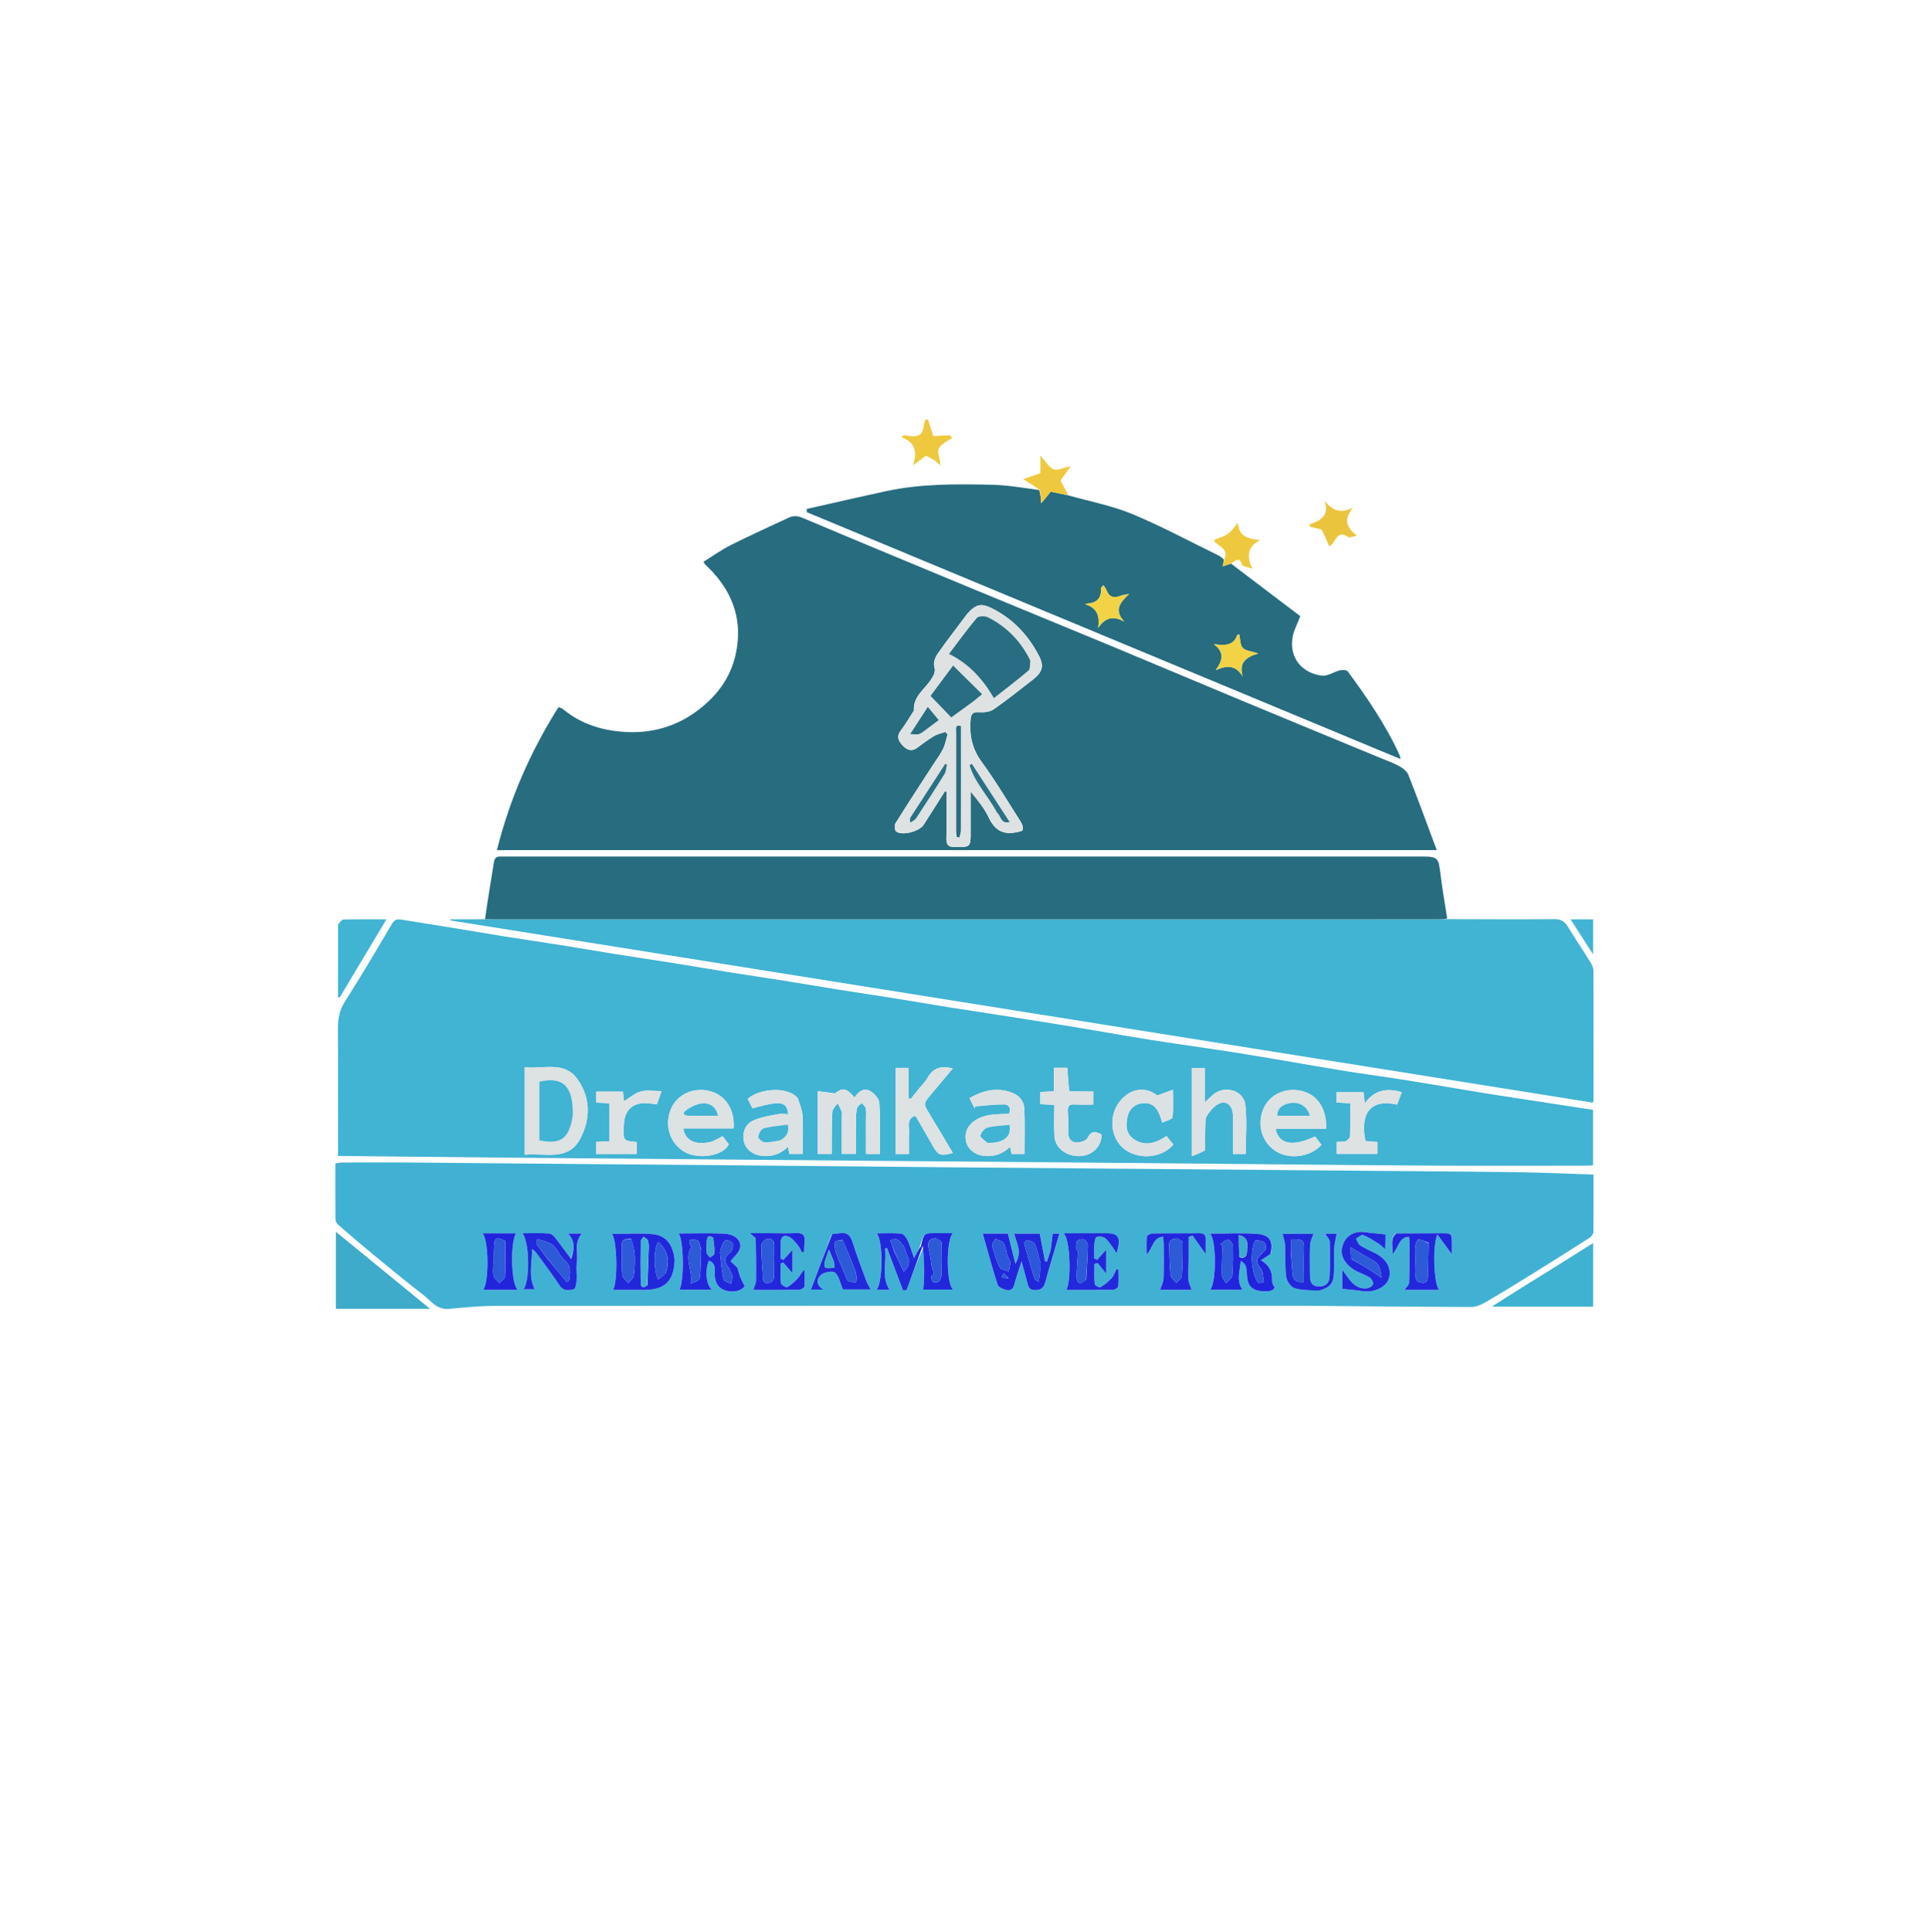 <svg version="1.1" id="Layer_1" xmlns="http://www.w3.org/2000/svg" xmlns:xlink="http://www.w3.org/1999/xlink" x="0px" y="0px"
	 width="100%" viewBox="0 0 1199 1200" enable-background="new 0 0 1199 1200" xml:space="preserve">
<path fill="none" opacity="1" stroke="none" 
	d="
M765,1201 
	C510,1201 255.5,1201 1,1201 
	C1,801 1,401 1,1 
	C400.667,1 800.333,1 1200,1 
	C1200,401 1200,801 1200,1201 
	C1055.167,1201 910.333,1201 765,1201 
M645.043,303.958 
	C635.395,302.956 625.76,301.294 616.095,301.087 
	C594.264,300.619 572.372,300.373 550.837,304.999 
	C534.261,308.559 517.743,312.39 501.199,316.101 
	C501.228,316.779 501.258,317.457 501.287,318.135 
	C623.974,369.141 746.66,420.147 870.119,471.474 
	C869.694,469.825 869.642,469.347 869.453,468.932 
	C860.931,450.287 849.39,433.494 837.33,417.047 
	C836.628,416.089 833.961,415.971 832.422,416.343 
	C828.633,417.26 824.8,420.087 821.285,419.661 
	C809.224,418.202 800.608,408.908 803.073,395.408 
	C803.782,391.522 805.822,387.879 807.794,382.702 
	C793.825,372.111 779.309,361.105 765.387,349.645 
	C767.713,348.187 770.02,345.491 771.544,350.703 
	C771.866,351.806 774.939,352.104 778.027,353.248 
	C774.181,345.072 775.17,339.363 783.025,335.384 
	C775.665,334.837 769.66,333.342 768.913,324.667 
	C764.002,331.47 762.703,332.389 754.781,335.106 
	C754.575,335.177 754.487,335.591 754.247,336.017 
	C756.724,339.447 763.67,340.579 759.761,346.883 
	C758.811,346.237 757.924,345.461 756.902,344.963 
	C739.068,336.268 721.554,326.791 703.253,319.219 
	C690.659,314.009 676.967,311.45 663.516,307.06 
	C661.951,304.214 660.386,301.368 658.822,298.525 
	C660.631,295.971 662.511,293.318 665.223,289.488 
	C660.688,290.46 656.997,292.466 654.5,291.473 
	C651.538,290.293 649.604,286.531 646.309,282.873 
	C646.309,287.63 646.309,290.857 646.309,293.954 
	C642.627,295.209 639.311,296.34 635.684,297.576 
	C639.744,300.127 642.818,302.059 645.043,303.958 
M299.954,570.983 
	C293.271,570.983 286.588,570.983 279.904,570.983 
	C279.899,571.22 279.893,571.457 279.888,571.694 
	C516.43,609.41 752.972,647.126 989.651,684.864 
	C989.767,684.201 989.977,683.56 989.977,682.919 
	C989.996,656.265 990.034,629.61 989.916,602.956 
	C989.908,601.159 988.993,599.189 988.009,597.604 
	C983.384,590.15 978.48,582.868 973.9,575.388 
	C971.906,572.13 969.578,570.854 965.593,570.889 
	C943.44,571.081 921.284,570.921 898.996,570.069 
	C897.673,561.492 896.14,552.942 895.076,544.333 
	C893.554,532.018 893.7,532 881.542,532 
	C692.91,532 504.278,532 315.646,532 
	C314.146,532 312.644,532.055 311.147,531.994 
	C308.641,531.891 307.307,532.622 306.86,535.512 
	C305.034,547.328 302.894,559.096 299.954,570.983 
M700.5,528 
	C763.901,528 827.302,528 892.573,528 
	C886.436,511.581 880.909,496.379 874.966,481.34 
	C874.072,479.076 871.515,477.06 869.239,475.839 
	C865.045,473.589 860.498,471.99 856.081,470.162 
	C827.901,458.501 799.696,446.9 771.538,435.186 
	C744.433,423.91 717.401,412.46 690.29,401.199 
	C662.125,389.5 633.887,377.974 605.711,366.3 
	C569.917,351.47 534.124,336.637 498.426,321.578 
	C495.131,320.188 492.586,320.277 489.606,321.69 
	C477.853,327.26 465.95,332.529 454.333,338.368 
	C448.309,341.395 442.766,345.38 436.988,348.942 
	C437.722,350.029 437.872,350.34 438.1,350.573 
	C439.618,352.118 441.206,353.598 442.673,355.189 
	C456.084,369.727 461.319,386.564 457.11,406.132 
	C453.715,421.916 444.304,433.576 431.559,442.627 
	C419.512,451.182 405.488,455.133 390.98,454.73 
	C376.035,454.314 361.659,450.366 349.696,440.396 
	C349.017,439.83 348.023,439.643 346.975,439.193 
	C329.578,466.766 316.778,495.876 308.719,528 
	C439.376,528 569.438,528 700.5,528 
M604.51,628 
	C599.359,627.182 594.205,626.384 589.058,625.543 
	C577.824,623.707 566.6,621.806 555.359,620.012 
	C543.612,618.137 531.844,616.398 520.097,614.526 
	C508.857,612.733 497.639,610.801 486.398,609.012 
	C474.65,607.143 462.879,605.416 451.131,603.543 
	C439.892,601.751 428.677,599.802 417.436,598.014 
	C405.688,596.144 393.914,594.434 382.165,592.561 
	C370.924,590.769 359.709,588.804 348.467,587.015 
	C336.715,585.144 324.937,583.444 313.185,581.571 
	C301.944,579.78 290.726,577.837 279.491,576.007 
	C269.526,574.384 259.549,572.84 249.582,571.225 
	C247.007,570.808 245.211,570.872 243.527,573.746 
	C234.007,589.991 224.364,606.176 214.274,622.071 
	C210.791,627.559 209.874,633.057 209.923,639.296 
	C210.112,663.623 210,687.953 210,712.282 
	C210,714.06 210,715.839 210,718 
	C211.812,718 213.113,717.989 214.415,718.002 
	C248.493,718.34 282.571,718.7 316.649,719.015 
	C355.06,719.371 393.472,719.691 431.883,720.022 
	C470.468,720.353 509.054,720.681 547.639,721.006 
	C587.396,721.341 627.153,721.659 666.91,722.006 
	C703.821,722.329 740.732,722.689 777.643,723.018 
	C816.22,723.361 854.798,723.788 893.377,723.986 
	C923.87,724.142 954.365,724.009 984.86,723.99 
	C986.468,723.989 988.076,723.851 989.692,723.777 
	C989.692,711.997 989.692,700.586 989.692,689.333 
	C977.439,687.451 965.509,685.621 953.58,683.787 
	C942.965,682.155 932.338,680.592 921.738,678.867 
	C906.001,676.307 890.297,673.54 874.552,671.03 
	C861.032,668.876 847.451,667.109 833.941,664.902 
	C812.428,661.389 790.975,657.512 769.454,654.054 
	C751.436,651.159 733.336,648.782 715.312,645.923 
	C697.629,643.118 680.01,639.916 662.339,637.031 
	C643.376,633.934 624.386,631.003 604.51,628 
M809.5,811.002 
	C844.277,811.294 879.054,811.65 913.831,811.757 
	C916.694,811.766 919.846,810.568 922.379,809.098 
	C932.445,803.257 942.359,797.151 952.253,791.018 
	C964.082,783.685 975.857,776.264 987.575,768.755 
	C988.676,768.05 989.868,766.451 989.885,765.25 
	C990.056,753.306 989.989,741.359 989.989,729.521 
	C973.787,728.996 958.085,728.228 942.375,728.029 
	C903.797,727.539 865.216,727.311 826.637,726.979 
	C788.216,726.648 749.796,726.314 711.375,725.993 
	C670.783,725.654 630.191,725.345 589.599,724.992 
	C553.686,724.679 517.774,724.309 481.861,723.991 
	C442.448,723.641 403.035,723.33 363.622,722.987 
	C326.375,722.663 289.129,722.287 251.882,722 
	C238.718,721.899 225.552,721.979 212.388,722.024 
	C211.123,722.029 209.859,722.38 208.33,722.61 
	C208.33,734.419 208.284,745.895 208.403,757.369 
	C208.414,758.486 209.17,759.902 210.036,760.654 
	C217.096,766.785 224.196,772.875 231.417,778.815 
	C241.758,787.323 252.061,795.89 262.686,804.033 
	C267.544,807.756 271.285,813.647 278.852,812.941 
	C288.401,812.049 297.994,811.089 307.568,811.082 
	C474.545,810.971 641.523,811.002 809.5,811.002 
M241.5,812.9 
	C249.593,812.9 257.686,812.9 267.175,812.9 
	C247.194,796.563 228.224,781.053 208.679,765.074 
	C208.679,781.761 208.679,797.126 208.679,812.9 
	C219.541,812.9 230.021,812.9 241.5,812.9 
M944.639,800.06 
	C938.939,803.724 933.238,807.388 926.789,811.533 
	C948.576,811.533 969.145,811.533 989.733,811.533 
	C989.733,798.328 989.733,785.471 989.733,772.044 
	C986.422,774.119 983.56,775.908 980.702,777.706 
	C968.925,785.112 957.15,792.52 944.639,800.06 
M210,574.686 
	C210,589.609 210,604.532 210,619.455 
	C210.34,619.482 210.68,619.509 211.019,619.536 
	C220.609,603.506 230.199,587.476 240.056,571.001 
	C230.651,571.001 222.019,570.9 213.396,571.122 
	C212.243,571.151 211.133,572.816 210,574.686 
M821.348,328.945 
	C822.819,332.364 824.29,335.784 825.834,339.373 
	C826.066,339.161 827.335,338.394 828.055,337.274 
	C830.361,333.69 832.255,329.777 837.574,333.57 
	C838.43,334.181 840.453,333.157 843.054,332.687 
	C836.133,327.625 834.76,322.188 840.61,315.237 
	C833.2,319.092 827.755,317.377 822.911,311.041 
	C825.98,320.316 820.25,323.481 813.255,325.841 
	C813.436,326.252 813.616,326.662 813.796,327.073 
	C816.046,327.671 818.295,328.269 821.348,328.945 
M580.53,285.765 
	C581.755,286.851 582.98,287.936 584.205,289.022 
	C584.294,285.189 582.065,281.217 583.166,278.703 
	C584.451,275.771 588.644,274.113 591.576,271.902 
	C591.057,271.371 590.537,270.84 590.018,270.309 
	C586.502,270.507 582.987,270.706 579.826,270.884 
	C578.596,267.016 577.58,263.818 576.564,260.62 
	C576.002,260.613 575.441,260.606 574.88,260.6 
	C574.51,261.882 573.886,263.151 573.817,264.449 
	C573.56,269.259 571.153,271.383 566.136,270.921 
	C564.568,270.777 563.012,270.505 561.45,270.292 
	C560.966,270.698 560.481,271.105 559.997,271.512 
	C569.343,275.024 569.693,281.407 567.172,289.002 
	C569.913,286.99 572.655,284.978 575.248,283.075 
	C576.964,283.942 578.43,284.682 580.53,285.765 
M979.151,571 
	C978.337,571 977.523,571 975.712,571 
	C980.395,578.283 984.698,584.976 989.71,592.771 
	C989.71,584.68 989.71,578.007 989.71,571 
	C986.288,571 983.152,571 979.151,571 
z"/>
<path fill="#276C7F" opacity="1" stroke="none" 
	d="
M700,528 
	C569.438,528 439.376,528 308.719,528 
	C316.778,495.876 329.578,466.766 346.975,439.193 
	C348.023,439.643 349.017,439.83 349.696,440.396 
	C361.659,450.366 376.035,454.314 390.98,454.73 
	C405.488,455.133 419.512,451.182 431.559,442.627 
	C444.304,433.576 453.715,421.916 457.11,406.132 
	C461.319,386.564 456.084,369.727 442.673,355.189 
	C441.206,353.598 439.618,352.118 438.1,350.573 
	C437.872,350.34 437.722,350.029 436.988,348.942 
	C442.766,345.38 448.309,341.395 454.333,338.368 
	C465.95,332.529 477.853,327.26 489.606,321.69 
	C492.586,320.277 495.131,320.188 498.426,321.578 
	C534.124,336.637 569.917,351.47 605.711,366.3 
	C633.887,377.974 662.125,389.5 690.29,401.199 
	C717.401,412.46 744.433,423.91 771.538,435.186 
	C799.696,446.9 827.901,458.501 856.081,470.162 
	C860.498,471.99 865.045,473.589 869.239,475.839 
	C871.515,477.06 874.072,479.076 874.966,481.34 
	C880.909,496.379 886.436,511.581 892.573,528 
	C827.302,528 763.901,528 700,528 
M600.873,381.325 
	C594.697,389.556 588.362,397.674 582.457,406.094 
	C580.973,408.21 579.749,411.612 580.391,413.853 
	C581.34,417.164 580.194,419.168 578.693,421.592 
	C574.728,427.998 567.126,432.409 567.763,441.369 
	C567.781,441.623 567.398,441.9 567.218,442.176 
	C564.688,446.064 562.404,450.144 559.562,453.789 
	C556.856,457.259 558.029,459.962 560.41,462.625 
	C562.91,465.421 565.787,467.236 569.526,464.625 
	C573.065,462.154 576.455,459.44 580.149,457.232 
	C582.286,455.955 584.893,455.467 587.288,454.623 
	C587.745,455.117 588.202,455.61 588.659,456.104 
	C587.759,459.132 587.23,462.341 585.865,465.143 
	C584.206,468.548 581.855,471.618 579.783,474.82 
	C571.942,486.937 564.009,498.997 556.37,511.241 
	C555.582,512.503 555.84,515.871 556.791,516.51 
	C560.837,519.231 571.25,516.334 573.846,512.245 
	C578.239,505.323 582.638,498.404 587.035,491.484 
	C587.353,491.576 587.671,491.667 587.989,491.759 
	C587.989,492.668 587.989,493.576 587.989,494.485 
	C587.989,503.317 588.095,512.151 587.938,520.981 
	C587.874,524.561 589.04,526.035 592.806,526.08 
	C603.013,526.202 603.011,526.34 603.011,516.236 
	C603.011,508.048 603.011,499.861 603.011,491.674 
	C607.447,496.978 611.544,502.097 614.281,507.861 
	C617.847,515.37 622.986,518.632 631.114,516.984 
	C632.642,516.674 635.095,516.318 635.361,515.446 
	C635.784,514.061 635.103,511.983 634.234,510.615 
	C626.223,498.018 618.584,485.135 609.784,473.106 
	C603.737,464.843 602.119,456.208 602.999,446.542 
	C603.294,443.304 604.577,442.123 608.122,442.363 
	C611.157,442.569 614.898,442.232 617.265,440.597 
	C625.584,434.852 633.455,428.456 641.477,422.283 
	C647.518,417.633 648.839,413.858 645.464,407.343 
	C638.813,394.501 629.249,384.287 616.156,377.795 
	C609.454,374.472 606.305,375.267 600.873,381.325 
z"/>
<path fill="#41B3D3" opacity="1" stroke="none" 
	d="
M604.959,628 
	C624.386,631.003 643.376,633.934 662.339,637.031 
	C680.01,639.916 697.629,643.118 715.312,645.923 
	C733.336,648.782 751.436,651.159 769.454,654.054 
	C790.975,657.512 812.428,661.389 833.941,664.902 
	C847.451,667.109 861.032,668.876 874.552,671.03 
	C890.297,673.54 906.001,676.307 921.738,678.867 
	C932.338,680.592 942.965,682.155 953.58,683.787 
	C965.509,685.621 977.439,687.451 989.692,689.333 
	C989.692,700.586 989.692,711.997 989.692,723.777 
	C988.076,723.851 986.468,723.989 984.86,723.99 
	C954.365,724.009 923.87,724.142 893.377,723.986 
	C854.798,723.788 816.22,723.361 777.643,723.018 
	C740.732,722.689 703.821,722.329 666.91,722.006 
	C627.153,721.659 587.396,721.341 547.639,721.006 
	C509.054,720.681 470.468,720.353 431.883,720.022 
	C393.472,719.691 355.06,719.371 316.649,719.015 
	C282.571,718.7 248.493,718.34 214.415,718.002 
	C213.113,717.989 211.812,718 210,718 
	C210,715.839 210,714.06 210,712.282 
	C210,687.953 210.112,663.623 209.923,639.296 
	C209.874,633.057 210.791,627.559 214.274,622.071 
	C224.364,606.176 234.007,589.991 243.527,573.746 
	C245.211,570.872 247.007,570.808 249.582,571.225 
	C259.549,572.84 269.526,574.384 279.491,576.007 
	C290.726,577.837 301.944,579.78 313.185,581.571 
	C324.937,583.444 336.715,585.144 348.467,587.015 
	C359.709,588.804 370.924,590.769 382.165,592.561 
	C393.914,594.434 405.688,596.144 417.436,598.014 
	C428.677,599.802 439.892,601.751 451.131,603.543 
	C462.879,605.416 474.65,607.143 486.398,609.012 
	C497.639,610.801 508.857,612.733 520.097,614.526 
	C531.844,616.398 543.612,618.137 555.359,620.012 
	C566.6,621.806 577.824,623.707 589.058,625.543 
	C594.205,626.384 599.359,627.182 604.959,628 
M325.983,671.562 
	C325.983,686.625 325.983,701.688 325.983,717.189 
	C338.822,715.903 353.022,721.483 360.522,707.173 
	C366.922,694.961 366.944,681.768 358.769,670.294 
	C350.506,658.696 337.636,664.144 325.983,662.901 
	C325.983,665.994 325.983,668.29 325.983,671.562 
M507.979,698.5 
	C507.979,704.586 507.979,710.673 507.979,716.668 
	C511.288,716.668 513.71,716.668 516.716,716.668 
	C516.716,714.029 516.695,711.733 516.72,709.439 
	C516.789,703.11 516.631,696.764 517.114,690.467 
	C517.254,688.643 519.256,686.962 520.405,685.215 
	C521.262,687.002 522.283,688.734 522.914,690.597 
	C523.268,691.644 522.979,692.909 522.979,694.075 
	C522.979,701.528 522.979,708.981 522.979,716.637 
	C526.108,716.637 528.641,716.637 531.716,716.637 
	C531.716,709.299 531.656,702.331 531.748,695.366 
	C531.781,692.889 531.904,690.342 532.542,687.976 
	C532.846,686.847 534.45,686.067 535.465,685.129 
	C536.286,686.222 537.59,687.222 537.822,688.428 
	C538.224,690.52 537.975,692.739 537.977,694.905 
	C537.983,702.169 537.979,709.432 537.979,716.707 
	C541.221,716.707 543.648,716.707 546.569,716.707 
	C546.569,705.951 546.981,695.471 546.29,685.064 
	C546.109,682.344 543.003,678.869 540.336,677.489 
	C536.472,675.489 533.099,678.08 530.899,681.697 
	C525.785,675.596 523.6,675.388 518.718,679.088 
	C514.469,678.546 511.555,678.174 507.979,677.717 
	C507.979,684.914 507.979,691.207 507.979,698.5 
M571.708,675.198 
	C569.716,677.667 567.724,680.137 565.733,682.606 
	C565.323,682.433 564.913,682.261 564.504,682.088 
	C564.504,675.845 564.504,669.603 564.504,663.267 
	C561.451,663.267 559.023,663.267 556.364,663.267 
	C556.364,681.24 556.364,698.929 556.364,716.734 
	C559.175,716.734 561.603,716.734 564.709,716.734 
	C564.709,712.352 564.503,708.22 564.769,704.118 
	C565.023,700.224 562.942,695.381 568.235,693.028 
	C568.738,693.447 569.079,693.608 569.235,693.877 
	C572.643,699.758 576.037,705.647 579.418,711.542 
	C582.954,717.706 584.06,718.143 591.968,716.112 
	C587.157,708.052 582.488,700.063 577.651,692.177 
	C573.558,685.504 573.49,685.572 578.502,679.637 
	C582.931,674.393 587.313,669.109 591.902,663.619 
	C584.538,661.679 579.492,663.381 576.167,669.576 
	C575.163,671.446 573.524,672.975 571.708,675.198 
M797.779,701.017 
	C806.507,701.017 815.234,701.017 823.92,701.017 
	C824.186,688.209 818.233,679.631 808.16,677.466 
	C798.107,675.306 788.343,680.108 784.748,688.981 
	C780.785,698.76 783.929,709.351 792.437,714.881 
	C800.889,720.375 813.825,718.762 820.979,711.077 
	C819.652,709.343 818.287,707.559 816.985,705.857 
	C802.98,712.362 794.528,710.762 792.459,701.24 
	C793.955,701.164 795.41,701.091 797.779,701.017 
M442.209,709.073 
	C432.301,711.575 425.723,708.695 424.505,700.864 
	C434.981,700.864 445.388,700.864 455.74,700.864 
	C456.678,689.02 450.455,679.788 440.372,677.516 
	C430.149,675.212 420.181,680.14 416.626,689.255 
	C412.658,699.429 416.44,710.574 425.55,715.581 
	C433.783,720.107 448.854,718.318 452.794,710.76 
	C451.592,709.185 450.318,707.515 448.923,705.687 
	C446.72,706.884 444.857,707.897 442.209,709.073 
M626.775,691.848 
	C619.657,692.07 612.432,691.657 606.016,695.719 
	C601.173,698.784 599.01,703.503 600.119,708.838 
	C601.094,713.533 605.376,717.162 610.822,717.844 
	C617.068,718.627 622.605,716.99 627.542,712.284 
	C627.908,714.14 628.17,715.47 628.415,716.711 
	C631.228,716.711 633.655,716.711 636.487,716.711 
	C636.487,707.148 636.755,697.876 636.37,688.631 
	C636.19,684.298 633.561,680.717 629.426,678.985 
	C619.958,675.019 611.121,677.036 602.259,682.014 
	C603.516,684.532 604.526,686.554 605.536,688.577 
	C605.631,688.101 605.726,687.625 605.821,687.149 
	C611.778,686.697 617.735,685.932 623.693,685.924 
	C626.709,685.919 628.333,688.221 626.775,691.848 
M495.551,682.049 
	C489.853,674.787 472.349,675.694 464.513,682.472 
	C465.466,684.401 466.466,686.427 467.442,688.402 
	C485.142,683.44 488.896,683.964 489.661,691.98 
	C487.34,691.98 484.993,691.61 482.813,692.055 
	C477.837,693.068 472.666,693.858 468.09,695.895 
	C462.901,698.205 461.004,703.52 462.12,708.852 
	C463.105,713.551 467.388,717.171 472.843,717.846 
	C479.088,718.62 484.629,716.985 489.531,712.304 
	C489.902,714.144 490.172,715.483 490.416,716.696 
	C493.256,716.696 495.679,716.696 498.718,716.696 
	C498.718,708.609 498.989,700.816 498.596,693.057 
	C498.418,689.547 496.92,686.103 495.551,682.049 
M748.694,714.07 
	C748.702,709.406 748.601,704.739 748.763,700.082 
	C748.848,697.613 748.673,694.699 749.891,692.807 
	C751.748,689.922 754.302,686.879 757.296,685.473 
	C762.056,683.238 765.851,686.752 765.945,692.891 
	C766.067,700.816 765.975,708.744 765.975,716.721 
	C769.2,716.721 771.628,716.721 773.906,716.721 
	C773.906,706.341 774.819,696.152 773.641,686.211 
	C772.536,676.881 760.297,673.721 753.292,680.189 
	C751.902,681.472 750.519,682.763 748.427,684.707 
	C748.427,677.091 748.427,670.201 748.427,663.309 
	C745.344,663.309 742.926,663.309 740.406,663.309 
	C740.406,681.333 740.406,699.027 740.406,718.119 
	C743.69,716.862 746.161,715.915 748.694,714.07 
M664.039,677.801 
	C663.718,673.006 663.398,668.21 663.063,663.202 
	C660.474,663.202 657.871,663.202 654.708,663.202 
	C654.708,668.215 654.708,673.024 654.708,677.781 
	C651.549,677.958 648.956,678.103 646.287,678.253 
	C646.287,680.986 646.287,683.236 646.287,685.797 
	C649.18,685.935 651.791,686.059 655.003,686.213 
	C655.003,692.873 654.647,699.43 655.097,705.931 
	C655.61,713.351 662.967,718.539 671.327,718.008 
	C678.861,717.53 684.433,711.829 684.374,704.623 
	C680.874,702.857 678.023,701.906 675.661,706.792 
	C674.818,708.536 670.979,709.671 668.553,709.596 
	C665.608,709.504 663.651,707.193 663.684,703.732 
	C663.726,699.336 663.726,694.923 663.383,690.545 
	C663.109,687.055 664.272,685.735 667.81,685.967 
	C671.566,686.213 675.35,686.022 679.211,686.022 
	C679.211,682.988 679.211,680.642 679.211,677.939 
	C674.07,677.939 669.422,677.939 664.039,677.801 
M700.925,691.864 
	C702.806,687.334 706.455,685.117 711.103,685.13 
	C718.169,685.15 720.039,690.814 722.061,697.259 
	C724.488,696.066 728.201,695.26 728.373,693.979 
	C729.064,688.834 728.659,683.543 728.659,676.85 
	C724.8,678.259 722.225,679.2 718.936,680.402 
	C711.862,674.667 702.355,675.719 695.672,684.036 
	C688.63,692.799 689.746,706.547 698.05,713.338 
	C706.872,720.552 721.727,719.507 728.946,710.879 
	C727.584,709.188 726.175,707.438 724.683,705.586 
	C717.971,710.184 711.095,712.15 704.347,707.514 
	C699.187,703.97 699.127,698.264 700.925,691.864 
M835.762,708.976 
	C833.99,709.06 832.218,709.143 830.446,709.227 
	C830.446,712.019 830.446,714.374 830.446,716.645 
	C839.142,716.645 847.376,716.645 855.709,716.645 
	C855.709,714.023 855.709,711.775 855.709,709.292 
	C853.022,709.076 850.613,708.883 848.294,708.697 
	C845.209,694.007 849.357,681.862 867.95,686.075 
	C868.853,683.636 869.777,681.139 870.822,678.315 
	C861.35,675.589 853.857,676.964 847.876,685.31 
	C847.529,682.44 847.27,680.295 847.037,678.371 
	C841.145,678.371 835.735,678.371 830.309,678.371 
	C830.309,680.687 830.309,682.606 830.309,684.781 
	C833.212,684.927 835.82,685.057 838.803,685.207 
	C838.803,692.207 838.899,699.036 838.702,705.857 
	C838.671,706.909 837.294,707.922 835.762,708.976 
M380.289,677.984 
	C377.013,677.984 373.736,677.984 370.424,677.984 
	C370.424,680.683 370.424,682.715 370.424,684.815 
	C373.434,684.97 376.016,685.102 378.653,685.238 
	C378.653,693.301 378.653,700.965 378.653,708.814 
	C375.68,708.96 372.951,709.094 370.376,709.22 
	C370.376,712.125 370.376,714.363 370.376,716.699 
	C379.004,716.699 387.241,716.699 395.593,716.699 
	C395.593,714.003 395.593,711.64 395.593,709.323 
	C387.27,708.528 387.264,708.528 387.473,700.362 
	C387.502,699.218 387.578,698.072 387.701,696.935 
	C388.441,690.087 392.275,685.869 399.028,685.176 
	C401.892,684.883 404.858,685.594 408.11,685.878 
	C408.955,683.492 409.809,681.084 411.009,677.696 
	C406.073,677.696 401.815,676.877 398.081,677.926 
	C394.314,678.984 391.066,681.896 387.663,683.952 
	C387.479,682.269 387.256,680.231 387.01,677.984 
	C384.837,677.984 383.016,677.984 380.289,677.984 
z"/>
<path fill="#41B1D3" opacity="1" stroke="none" 
	d="
M809,811.002 
	C641.523,811.002 474.545,810.971 307.568,811.082 
	C297.994,811.089 288.401,812.049 278.852,812.941 
	C271.285,813.647 267.544,807.756 262.686,804.033 
	C252.061,795.89 241.758,787.323 231.417,778.815 
	C224.196,772.875 217.096,766.785 210.036,760.654 
	C209.17,759.902 208.414,758.486 208.403,757.369 
	C208.284,745.895 208.33,734.419 208.33,722.61 
	C209.859,722.38 211.123,722.029 212.388,722.024 
	C225.552,721.979 238.718,721.899 251.882,722 
	C289.129,722.287 326.375,722.663 363.622,722.987 
	C403.035,723.33 442.448,723.641 481.861,723.991 
	C517.774,724.309 553.686,724.679 589.599,724.992 
	C630.191,725.345 670.783,725.654 711.375,725.993 
	C749.796,726.314 788.216,726.648 826.637,726.979 
	C865.216,727.311 903.797,727.539 942.375,728.029 
	C958.085,728.228 973.787,728.996 989.989,729.521 
	C989.989,741.359 990.056,753.306 989.885,765.25 
	C989.868,766.451 988.676,768.05 987.575,768.755 
	C975.857,776.264 964.082,783.685 952.253,791.018 
	C942.359,797.151 932.445,803.257 922.379,809.098 
	C919.846,810.568 916.694,811.766 913.831,811.757 
	C879.054,811.65 844.277,811.294 809,811.002 
M573.693,774.686 
	C574.25,783.443 574.465,792.178 573.556,800.929 
	C578.621,800.929 585.161,800.929 592.066,800.929 
	C587.781,797.332 587.702,770.121 591.943,765.926 
	C588.455,765.926 585.307,765.959 582.16,765.919 
	C574.014,765.816 574.009,765.807 571.349,774.446 
	C570.429,776.283 569.51,778.12 567.87,781.394 
	C566.149,776.597 565.169,773.134 563.643,769.932 
	C562.903,768.379 561.232,766.339 559.822,766.205 
	C554.972,765.744 550.05,766.028 544.686,766.028 
	C548.737,770.85 548.567,796.13 544.567,801.093 
	C547.626,801.093 550.316,801.093 552.622,801.093 
	C547.231,792.737 551.073,783.849 549.752,775.479 
	C550.191,775.37 550.631,775.261 551.071,775.152 
	C554.372,783.898 557.673,792.645 560.974,801.391 
	C561.718,801.357 562.461,801.323 563.205,801.288 
	C566.515,792.218 569.824,783.148 573.693,774.686 
M652.62,776.927 
	C651.892,779.13 651.165,781.332 650.437,783.535 
	C650.028,783.471 649.62,783.406 649.211,783.341 
	C648.124,777.703 647.036,772.064 645.906,766.202 
	C641.297,766.202 635.718,766.202 630.07,766.202 
	C631.447,772.064 635.252,777.422 630.802,784.956 
	C629.039,777.874 627.605,772.115 626.126,766.174 
	C621.251,766.174 615.982,766.174 610.516,766.174 
	C613.596,776.986 616.433,787.553 619.766,797.961 
	C620.242,799.447 623.001,800.602 624.917,801.125 
	C627.29,801.772 629.327,801.121 630.09,798.029 
	C631.195,793.547 632.795,789.187 634.626,783.37 
	C635.977,788.36 636.961,791.993 637.945,795.625 
	C638.666,798.283 638.704,801.188 642.859,801.262 
	C646.738,801.332 648.436,799.896 649.427,796.205 
	C652.11,786.206 655.174,776.308 658.139,766.191 
	C656.359,766.191 654.576,766.191 653.981,766.191 
	C653.566,769.762 653.194,772.951 652.62,776.927 
M457.839,786.914 
	C456.19,785.436 454.541,783.959 453.835,783.327 
	C456.036,780.442 458.988,778.141 459.706,775.279 
	C460.908,770.485 456.527,766.483 449.72,766.189 
	C440.444,765.788 431.138,766.089 421.591,766.089 
	C424.854,770.077 425.105,796.634 422.049,801.031 
	C428.713,801.031 435.247,801.031 442.295,801.031 
	C438.657,798.028 437.85,788.91 440.426,782.955 
	C445.186,784.676 443.792,788.933 444.043,792.146 
	C444.408,796.808 446.141,800.137 450.77,801.537 
	C455.855,803.075 460.498,801.668 462.643,798.851 
	C461.498,796.534 460.563,794.942 459.911,793.241 
	C459.206,791.402 458.764,789.462 457.839,786.914 
M789.491,778.458 
	C791.204,770.935 788.841,766.921 780.814,766.355 
	C771.295,765.683 761.691,766.197 751.757,766.197 
	C755.7,770.095 755.727,796.785 751.816,801.068 
	C758.741,801.068 765.317,801.068 771.858,801.068 
	C767.884,795.258 770.327,789.27 770.799,783.126 
	C772.48,784.157 773.721,785.45 774.1,786.96 
	C774.661,789.188 774.543,791.579 774.832,793.886 
	C775.367,798.166 777.68,801.019 782.014,801.678 
	C786.455,802.354 790.85,802.39 791.861,799.592 
	C790.853,798.411 790.159,796.718 790.238,795.06 
	C790.5,789.524 788.167,785.495 783.331,782.751 
	C785.443,781.38 787.225,780.223 789.491,778.458 
M419.09,781.726 
	C418.164,773.212 413.798,767.357 405.886,766.571 
	C397.448,765.732 388.861,766.382 380.14,766.382 
	C383.376,769.889 383.93,796.151 380.862,801.141 
	C387.348,801.141 393.633,801.125 399.917,801.145 
	C413.069,801.186 418.774,795.692 419.09,781.726 
M687.342,765.97 
	C678.847,765.97 670.352,765.97 660.716,765.97 
	C665.042,769.525 665.57,796.38 662.389,801.187 
	C672.179,801.187 681.809,801.256 691.435,801.095 
	C692.575,801.076 694.585,799.884 694.668,799.078 
	C695.028,795.596 694.822,792.056 694.822,788.537 
	C694.399,788.46 693.977,788.384 693.554,788.308 
	C692.622,790.145 692.023,792.287 690.681,793.747 
	C688.643,795.965 686.227,797.937 683.657,799.496 
	C683.022,799.882 680.136,798.369 680.064,797.568 
	C679.688,793.417 679.889,789.214 679.889,785.029 
	C680.547,784.838 681.206,784.647 681.864,784.456 
	C683.493,786.471 685.122,788.486 687.185,791.038 
	C687.185,785.852 687.185,781.235 687.185,776.177 
	C684.991,778.645 683.301,780.546 681.612,782.446 
	C681.013,782.194 680.413,781.942 679.814,781.69 
	C679.814,778.609 679.663,775.516 679.879,772.45 
	C679.984,770.964 680.453,768.585 681.336,768.278 
	C682.823,767.761 685.181,768.024 686.432,768.955 
	C688.35,770.383 689.685,772.62 691.178,774.583 
	C691.967,775.621 692.564,776.803 693.605,778.503 
	C696.527,768.99 695.115,766.087 687.342,765.97 
M860.79,775.307 
	C860.79,772.082 860.79,768.857 860.79,766.677 
	C855.512,766.121 851.553,765.822 847.63,765.264 
	C840.924,764.311 835.421,767.953 833.831,774.575 
	C832.438,780.376 835.933,786.06 843.296,789.808 
	C845.81,791.087 848.578,791.942 850.901,793.484 
	C852.056,794.25 853.206,796.263 852.995,797.475 
	C852.806,798.557 850.835,799.904 849.494,800.108 
	C844.972,800.795 841.466,798.632 838.705,795.2 
	C837.301,793.455 836.04,791.596 833.869,788.636 
	C833.869,794.044 833.869,797.9 833.869,800.515 
	C838.442,801.01 842.193,801.208 845.864,801.859 
	C853.106,803.143 860.901,799.77 862.729,794.314 
	C864.813,788.094 861.556,781.965 854.246,778.312 
	C851.126,776.753 847.879,775.379 844.979,773.479 
	C843.737,772.665 843.234,770.723 842.395,769.293 
	C843.898,768.488 845.81,766.66 846.83,767.067 
	C850.214,768.418 853.334,770.482 856.437,772.458 
	C857.931,773.408 859.161,774.773 860.79,775.307 
M469.651,769.545 
	C469.687,778.199 469.824,786.854 469.681,795.504 
	C469.651,797.325 468.598,799.13 467.944,801.168 
	C477.146,801.168 486.785,801.238 496.42,801.076 
	C497.58,801.057 499.625,799.88 499.711,799.075 
	C500.079,795.617 499.868,792.097 499.868,788.6 
	C497.812,790.13 497.256,792.118 496.021,793.498 
	C493.994,795.761 491.695,797.907 489.126,799.472 
	C488.473,799.87 485.261,798.03 485.135,796.988 
	C484.65,792.966 484.939,788.85 484.939,784.769 
	C485.481,784.546 486.024,784.323 486.567,784.101 
	C488.4,786.216 490.234,788.332 492.316,790.734 
	C492.316,785.657 492.316,781.144 492.316,776.249 
	C490.116,778.692 488.406,780.592 486.695,782.492 
	C486.103,782.247 485.512,782.002 484.92,781.757 
	C484.92,778.513 484.883,775.267 484.93,772.023 
	C484.988,768.018 487.074,766.456 490.615,768.395 
	C492.795,769.589 494.391,771.953 496.047,773.958 
	C496.984,775.093 497.512,776.565 498.225,777.886 
	C498.665,777.777 499.104,777.669 499.544,777.561 
	C499.637,775.49 499.614,773.405 499.845,771.35 
	C500.302,767.279 498.731,765.63 494.517,765.867 
	C489.373,766.156 484.2,765.935 479.04,765.935 
	C475.056,765.935 471.072,765.935 465.91,765.935 
	C467.86,767.572 468.606,768.198 469.651,769.545 
M354.481,781.829 
	C351.464,777.652 348.536,773.406 345.378,769.337 
	C344.323,767.979 342.741,766.22 341.296,766.117 
	C335.921,765.734 330.502,765.964 324.653,765.964 
	C329.105,772.412 329.207,795.488 325.224,800.777 
	C327.78,800.777 330.28,800.777 332.211,800.777 
	C328.001,792.569 330.696,784.109 330.501,775.75 
	C332.106,776.816 333.116,778.05 334.048,779.34 
	C338.625,785.679 343.373,791.907 347.673,798.43 
	C350.105,802.121 353.46,801.443 356.513,800.76 
	C357.452,800.55 358.091,797.36 358.215,795.491 
	C358.467,791.69 357.809,787.789 358.374,784.057 
	C359.271,778.128 356.444,771.635 361.529,766.158 
	C358.348,766.158 355.741,766.158 352.908,766.158 
	C357.729,771.135 356.576,776.595 354.481,781.829 
M819.639,801.507 
	C826.253,799.838 828.506,797.158 828.707,790.328 
	C828.854,785.339 828.601,780.333 828.875,775.354 
	C829.044,772.271 829.866,769.224 830.386,766.211 
	C828.327,766.211 825.736,766.211 823.223,766.211 
	C824.292,767.974 826.047,769.55 826.099,771.181 
	C826.337,778.655 826.397,786.163 825.907,793.619 
	C825.656,797.435 822.664,799.298 818.767,798.988 
	C814.977,798.686 813.82,796.144 813.818,792.743 
	C813.813,786.252 813.594,779.752 813.877,773.274 
	C813.981,770.884 815.251,768.545 815.952,766.304 
	C809.866,766.304 802.847,766.304 796.767,766.304 
	C797.336,768.786 798.187,771.015 798.3,773.281 
	C798.631,779.908 798.201,786.61 799.051,793.156 
	C799.384,795.721 801.893,799.328 804.168,800.04 
	C808.776,801.481 813.9,801.269 819.639,801.507 
M738.467,781.627 
	C738.467,777.159 738.467,772.69 738.467,768.222 
	C739.264,767.953 740.06,767.683 740.857,767.414 
	C743.371,770.943 745.885,774.472 749.042,778.903 
	C749.042,775.279 748.971,772.544 749.063,769.815 
	C749.155,767.081 748.011,765.934 745.221,765.961 
	C735.406,766.055 725.589,765.947 715.776,766.112 
	C714.621,766.132 712.588,767.268 712.5,768.058 
	C712.129,771.373 712.343,774.753 712.343,779.19 
	C716.349,775.118 716.012,768.746 722.563,768.08 
	C722.703,769.752 722.919,771.174 722.925,772.598 
	C722.96,779.751 723.127,786.911 722.836,794.052 
	C722.737,796.475 721.432,798.849 720.714,801.132 
	C726.805,801.132 733.838,801.132 740.244,801.132 
	C739.516,798.828 738.458,796.857 738.346,794.834 
	C738.115,790.701 738.393,786.54 738.467,781.627 
M866.986,766.121 
	C863.234,769.655 865.594,773.655 865.109,778.9 
	C869.183,774.557 869.047,768.441 875.197,768.134 
	C875.423,768.995 875.73,769.615 875.727,770.234 
	C875.688,779.03 875.743,787.83 875.407,796.615 
	C875.349,798.129 873.588,799.577 872.548,801.155 
	C879.327,801.155 886.546,801.155 894.099,801.155 
	C890.824,798.091 889.724,773.847 892.984,766.746 
	C896.081,770.975 898.708,774.561 901.96,779.003 
	C901.96,776.253 901.979,774.475 901.957,772.698 
	C901.875,765.963 901.87,765.956 895.364,765.968 
	C886.207,765.986 877.051,766.016 866.986,766.121 
M516.643,766.758 
	C512.358,778.163 508.073,789.569 503.802,800.94 
	C505.735,800.94 508.155,800.94 511.562,800.94 
	C506.453,797.985 507.622,793.932 509.998,791.843 
	C511.989,790.092 517.272,789.102 518.748,790.416 
	C521.279,792.667 521.976,796.98 523.627,800.862 
	C528.497,800.862 534.699,800.862 540.874,800.862 
	C539.801,798.716 538.676,796.903 537.954,794.943 
	C535.082,787.155 532.139,779.383 529.624,771.477 
	C528.311,767.348 526.262,765.202 521.777,765.943 
	C520.312,766.185 518.806,766.178 516.643,766.758 
M310.495,766.02 
	C307.067,766.02 303.64,766.02 299.796,766.02 
	C303.693,770.088 303.861,796.988 300.116,801.131 
	C303.889,801.131 307.349,801.131 310.809,801.131 
	C314.156,801.131 317.502,801.131 321.67,801.131 
	C317.409,797.587 316.965,771.698 320.558,766.021 
	C317.314,766.021 314.382,766.021 310.495,766.02 
z"/>
<path fill="#41B3D3" opacity="1" stroke="none" 
	d="
M899.129,570.881 
	C921.284,570.921 943.44,571.081 965.593,570.889 
	C969.578,570.854 971.906,572.13 973.9,575.388 
	C978.48,582.868 983.384,590.15 988.009,597.604 
	C988.993,599.189 989.908,601.159 989.916,602.956 
	C990.034,629.61 989.996,656.265 989.977,682.919 
	C989.977,683.56 989.767,684.201 989.651,684.864 
	C752.972,647.126 516.43,609.41 279.888,571.694 
	C279.893,571.457 279.899,571.22 279.904,570.983 
	C286.588,570.983 293.271,570.983 300.888,570.958 
	C303.322,570.956 304.821,570.997 306.32,570.997 
	C502.091,571 697.863,571 893.634,570.995 
	C895.466,570.995 897.297,570.921 899.129,570.881 
z"/>
<path fill="#276C7F" opacity="1" stroke="none" 
	d="
M899.063,570.475 
	C897.297,570.921 895.466,570.995 893.634,570.995 
	C697.863,571 502.091,571 306.32,570.997 
	C304.821,570.997 303.322,570.956 301.346,570.908 
	C302.894,559.096 305.034,547.328 306.86,535.512 
	C307.307,532.622 308.641,531.891 311.147,531.994 
	C312.644,532.055 314.146,532 315.646,532 
	C504.278,532 692.91,532 881.542,532 
	C893.7,532 893.554,532.018 895.076,544.333 
	C896.14,552.942 897.673,561.492 899.063,570.475 
z"/>
<path fill="#276C7F" opacity="1" stroke="none" 
	d="
M764.793,350.1 
	C779.309,361.105 793.825,372.111 807.794,382.702 
	C805.822,387.879 803.782,391.522 803.073,395.408 
	C800.608,408.908 809.224,418.202 821.285,419.661 
	C824.8,420.087 828.633,417.26 832.422,416.343 
	C833.961,415.971 836.628,416.089 837.33,417.047 
	C849.39,433.494 860.931,450.287 869.453,468.932 
	C869.642,469.347 869.694,469.825 870.119,471.474 
	C746.66,420.147 623.974,369.141 501.287,318.135 
	C501.258,317.457 501.228,316.779 501.199,316.101 
	C517.743,312.39 534.261,308.559 550.837,304.999 
	C572.372,300.373 594.264,300.619 616.095,301.087 
	C625.76,301.294 635.395,302.956 645.608,304.376 
	C646.385,307.101 646.596,309.408 646.887,312.582 
	C649.301,309.629 651.052,307.486 652.775,305.378 
	C656.49,306.165 660.128,306.935 663.766,307.706 
	C676.967,311.45 690.659,314.009 703.253,319.219 
	C721.554,326.791 739.068,336.268 756.902,344.963 
	C757.924,345.461 758.811,346.237 760.209,347.358 
	C760.26,349.123 759.863,350.413 759.448,351.761 
	C761.484,351.128 763.138,350.614 764.793,350.1 
M768.555,394.481 
	C766.144,401.646 760.258,400.756 754.104,400.13 
	C761.043,405.203 759.462,410.459 755.215,416.266 
	C761.708,413.364 767.376,412.61 772.021,420.088 
	C769.498,411.606 773.945,408.088 781.7,405.887 
	C777.348,404.437 773.747,404.262 772.028,402.374 
	C770.331,400.51 770.545,396.912 769.876,394.085 
	C769.858,394.01 769.326,394.057 768.555,394.481 
M685.55,363.434 
	C685.028,364.071 684.034,364.726 684.058,365.342 
	C684.266,370.68 682.222,374.076 676.591,374.723 
	C675.716,374.823 674.862,375.108 673.998,375.307 
	C681.584,377.329 683.304,382.519 682.229,389.968 
	C686.493,383.68 691.566,382.125 698.485,386.135 
	C691.805,379.057 695.754,374.18 701.49,368.887 
	C698.856,369.454 697.364,369.577 696.029,370.1 
	C691.962,371.694 689.037,370.853 687.397,366.571 
	C687.046,365.657 686.401,364.856 685.55,363.434 
z"/>
<path fill="#3EABCA" opacity="1" stroke="none" 
	d="
M241,812.9 
	C230.021,812.9 219.541,812.9 208.679,812.9 
	C208.679,797.126 208.679,781.761 208.679,765.074 
	C228.224,781.053 247.194,796.563 267.175,812.9 
	C257.686,812.9 249.593,812.9 241,812.9 
z"/>
<path fill="#40B2D1" opacity="1" stroke="none" 
	d="
M945.007,799.994 
	C957.15,792.52 968.925,785.112 980.702,777.706 
	C983.56,775.908 986.422,774.119 989.733,772.044 
	C989.733,785.471 989.733,798.328 989.733,811.533 
	C969.145,811.533 948.576,811.533 926.789,811.533 
	C933.238,807.388 938.939,803.724 945.007,799.994 
z"/>
<path fill="#41B3D3" opacity="1" stroke="none" 
	d="
M210.002,574.205 
	C211.133,572.816 212.243,571.151 213.396,571.122 
	C222.019,570.9 230.651,571.001 240.056,571.001 
	C230.199,587.476 220.609,603.506 211.019,619.536 
	C210.68,619.509 210.34,619.482 210,619.455 
	C210,604.532 210,589.609 210.002,574.205 
z"/>
<path fill="#EEC93E" opacity="1" stroke="none" 
	d="
M765.09,349.872 
	C763.138,350.614 761.484,351.128 759.448,351.761 
	C759.863,350.413 760.26,349.123 760.552,347.505 
	C763.67,340.579 756.724,339.447 754.247,336.017 
	C754.487,335.591 754.575,335.177 754.781,335.106 
	C762.703,332.389 764.002,331.47 768.913,324.667 
	C769.66,333.342 775.665,334.837 783.025,335.384 
	C775.17,339.363 774.181,345.072 778.027,353.248 
	C774.939,352.104 771.866,351.806 771.544,350.703 
	C770.02,345.491 767.713,348.187 765.09,349.872 
z"/>
<path fill="#EBC43E" opacity="1" stroke="none" 
	d="
M820.947,328.906 
	C818.295,328.269 816.046,327.671 813.796,327.073 
	C813.616,326.662 813.436,326.252 813.255,325.841 
	C820.25,323.481 825.98,320.316 822.911,311.041 
	C827.755,317.377 833.2,319.092 840.61,315.237 
	C834.76,322.188 836.133,327.625 843.054,332.687 
	C840.453,333.157 838.43,334.181 837.574,333.57 
	C832.255,329.777 830.361,333.69 828.055,337.274 
	C827.335,338.394 826.066,339.161 825.834,339.373 
	C824.29,335.784 822.819,332.364 820.947,328.906 
z"/>
<path fill="#EEC93E" opacity="1" stroke="none" 
	d="
M580.213,285.593 
	C578.43,284.682 576.964,283.942 575.248,283.075 
	C572.655,284.978 569.913,286.99 567.172,289.002 
	C569.693,281.407 569.343,275.024 559.997,271.512 
	C560.481,271.105 560.966,270.698 561.45,270.292 
	C563.012,270.505 564.568,270.777 566.136,270.921 
	C571.153,271.383 573.56,269.259 573.817,264.449 
	C573.886,263.151 574.51,261.882 574.88,260.6 
	C575.441,260.606 576.002,260.613 576.564,260.62 
	C577.58,263.818 578.596,267.016 579.826,270.884 
	C582.987,270.706 586.502,270.507 590.018,270.309 
	C590.537,270.84 591.057,271.371 591.576,271.902 
	C588.644,274.113 584.451,275.771 583.166,278.703 
	C582.065,281.217 584.294,285.189 584.205,289.022 
	C582.98,287.936 581.755,286.851 580.213,285.593 
z"/>
<path fill="#EEC93E" opacity="1" stroke="none" 
	d="
M663.641,307.383 
	C660.128,306.935 656.49,306.165 652.775,305.378 
	C651.052,307.486 649.301,309.629 646.887,312.582 
	C646.596,309.408 646.385,307.101 646.033,304.392 
	C642.818,302.059 639.744,300.127 635.684,297.576 
	C639.311,296.34 642.627,295.209 646.309,293.954 
	C646.309,290.857 646.309,287.63 646.309,282.873 
	C649.604,286.531 651.538,290.293 654.5,291.473 
	C656.997,292.466 660.688,290.46 665.223,289.488 
	C662.511,293.318 660.631,295.971 658.822,298.525 
	C660.386,301.368 661.951,304.214 663.641,307.383 
z"/>
<path fill="#41B3D3" opacity="1" stroke="none" 
	d="
M979.583,571 
	C983.152,571 986.288,571 989.71,571 
	C989.71,578.007 989.71,584.68 989.71,592.771 
	C984.698,584.976 980.395,578.283 975.712,571 
	C977.523,571 978.337,571 979.583,571 
z"/>
<path fill="#DEE2E3" opacity="1" stroke="none" 
	d="
M601.033,381 
	C606.305,375.267 609.454,374.472 616.156,377.795 
	C629.249,384.287 638.813,394.501 645.464,407.343 
	C648.839,413.858 647.518,417.633 641.477,422.283 
	C633.455,428.456 625.584,434.852 617.265,440.597 
	C614.898,442.232 611.157,442.569 608.122,442.363 
	C604.577,442.123 603.294,443.304 602.999,446.542 
	C602.119,456.208 603.737,464.843 609.784,473.106 
	C618.584,485.135 626.223,498.018 634.234,510.615 
	C635.103,511.983 635.784,514.061 635.361,515.446 
	C635.095,516.318 632.642,516.674 631.114,516.984 
	C622.986,518.632 617.847,515.37 614.281,507.861 
	C611.544,502.097 607.447,496.978 603.011,491.674 
	C603.011,499.861 603.011,508.048 603.011,516.236 
	C603.011,526.34 603.013,526.202 592.806,526.08 
	C589.04,526.035 587.874,524.561 587.938,520.981 
	C588.095,512.151 587.989,503.317 587.989,494.485 
	C587.989,493.576 587.989,492.668 587.989,491.759 
	C587.671,491.667 587.353,491.576 587.035,491.484 
	C582.638,498.404 578.239,505.323 573.846,512.245 
	C571.25,516.334 560.837,519.231 556.791,516.51 
	C555.84,515.871 555.582,512.503 556.37,511.241 
	C564.009,498.997 571.942,486.937 579.783,474.82 
	C581.855,471.618 584.206,468.548 585.865,465.143 
	C587.23,462.341 587.759,459.132 588.659,456.104 
	C588.202,455.61 587.745,455.117 587.288,454.623 
	C584.893,455.467 582.286,455.955 580.149,457.232 
	C576.455,459.44 573.065,462.154 569.526,464.625 
	C565.787,467.236 562.91,465.421 560.41,462.625 
	C558.029,459.962 556.856,457.259 559.562,453.789 
	C562.404,450.144 564.688,446.064 567.218,442.176 
	C567.398,441.9 567.781,441.623 567.763,441.369 
	C567.126,432.409 574.728,427.998 578.693,421.592 
	C580.194,419.168 581.34,417.164 580.391,413.853 
	C579.749,411.612 580.973,408.21 582.457,406.094 
	C588.362,397.674 594.697,389.556 601.033,381 
M639.927,409.784 
	C634.091,398.161 625.391,389.278 613.82,383.436 
	C611.951,382.492 607.945,382.523 606.886,383.769 
	C600.812,390.917 595.33,398.568 589.574,406.144 
	C602.125,412.362 610.575,421.838 617.453,433.594 
	C624.808,427.808 632.062,422.351 638.941,416.455 
	C640.153,415.416 639.791,412.54 639.927,409.784 
M604.927,435.43 
	C606.314,434.3 607.702,433.17 610.13,431.193 
	C604.001,425.135 598.17,419.373 592.109,413.382 
	C586.529,420.875 581.818,427.2 578.079,432.22 
	C582.639,436.949 586.708,441.169 590.967,445.585 
	C594.979,442.673 599.665,439.271 604.927,435.43 
M596.95,450.446 
	C593.145,449.89 594.046,452.741 594.041,454.673 
	C593.993,475.126 594.006,495.579 594.026,516.033 
	C594.027,517.297 594.238,518.561 594.351,519.825 
	C594.914,519.923 595.478,520.02 596.041,520.118 
	C596.357,518.627 596.944,517.136 596.948,515.644 
	C597.005,494.193 596.985,472.742 596.95,450.446 
M565.1,508.609 
	C565.25,509.396 565.399,510.183 565.548,510.97 
	C566.769,510.063 568.364,509.403 569.15,508.21 
	C575.152,499.098 581.077,489.932 586.814,480.652 
	C587.814,479.035 587.816,476.801 588.279,474.852 
	C587.925,474.71 587.57,474.569 587.215,474.428 
	C579.956,485.608 572.696,496.789 565.1,508.609 
M619.542,504.918 
	C621.926,506.748 621.64,511.986 627.242,510.557 
	C619.27,498.289 611.514,486.353 603.758,474.417 
	C603.288,474.693 602.818,474.969 602.349,475.245 
	C605.582,486.208 613.956,494.399 619.542,504.918 
M576.597,452.132 
	C578.641,450.621 580.685,449.11 583.206,447.246 
	C580.892,444.465 578.931,442.107 576.4,439.064 
	C572.3,445.385 569.288,450.028 565.432,455.972 
	C568.028,455.972 569.742,456.393 571.088,455.869 
	C572.895,455.166 574.418,453.732 576.597,452.132 
z"/>
<path fill="#DDE2E3" opacity="1" stroke="none" 
	d="
M325.983,671.074 
	C325.983,668.29 325.983,665.994 325.983,662.901 
	C337.636,664.144 350.506,658.696 358.769,670.294 
	C366.944,681.768 366.922,694.961 360.522,707.173 
	C353.022,721.483 338.822,715.903 325.983,717.189 
	C325.983,701.688 325.983,686.625 325.983,671.074 
M355.225,696.341 
	C355.455,694.87 355.879,693.401 355.883,691.929 
	C355.937,676.127 350.916,668.085 335.069,671.838 
	C335.069,683.996 335.069,696.189 335.069,708.31 
	C347.492,710.657 352.357,707.881 355.225,696.341 
z"/>
<path fill="#DCE1E3" opacity="1" stroke="none" 
	d="
M507.979,698 
	C507.979,691.207 507.979,684.914 507.979,677.717 
	C511.555,678.174 514.469,678.546 518.718,679.088 
	C523.6,675.388 525.785,675.596 530.899,681.697 
	C533.099,678.08 536.472,675.489 540.336,677.489 
	C543.003,678.869 546.109,682.344 546.29,685.064 
	C546.981,695.471 546.569,705.951 546.569,716.707 
	C543.648,716.707 541.221,716.707 537.979,716.707 
	C537.979,709.432 537.983,702.169 537.977,694.905 
	C537.975,692.739 538.224,690.52 537.822,688.428 
	C537.59,687.222 536.286,686.222 535.465,685.129 
	C534.45,686.067 532.846,686.847 532.542,687.976 
	C531.904,690.342 531.781,692.889 531.748,695.366 
	C531.656,702.331 531.716,709.299 531.716,716.637 
	C528.641,716.637 526.108,716.637 522.979,716.637 
	C522.979,708.981 522.979,701.528 522.979,694.075 
	C522.979,692.909 523.268,691.644 522.914,690.597 
	C522.283,688.734 521.262,687.002 520.405,685.215 
	C519.256,686.962 517.254,688.643 517.114,690.467 
	C516.631,696.764 516.789,703.11 516.72,709.439 
	C516.695,711.733 516.716,714.029 516.716,716.668 
	C513.71,716.668 511.288,716.668 507.979,716.668 
	C507.979,710.673 507.979,704.586 507.979,698 
z"/>
<path fill="#DDE2E3" opacity="1" stroke="none" 
	d="
M571.942,674.929 
	C573.524,672.975 575.163,671.446 576.167,669.576 
	C579.492,663.381 584.538,661.679 591.902,663.619 
	C587.313,669.109 582.931,674.393 578.502,679.637 
	C573.49,685.572 573.558,685.504 577.651,692.177 
	C582.488,700.063 587.157,708.052 591.968,716.112 
	C584.06,718.143 582.954,717.706 579.418,711.542 
	C576.037,705.647 572.643,699.758 569.235,693.877 
	C569.079,693.608 568.738,693.447 568.235,693.028 
	C562.942,695.381 565.023,700.224 564.769,704.118 
	C564.503,708.22 564.709,712.352 564.709,716.734 
	C561.603,716.734 559.175,716.734 556.364,716.734 
	C556.364,698.929 556.364,681.24 556.364,663.267 
	C559.023,663.267 561.451,663.267 564.504,663.267 
	C564.504,669.603 564.504,675.845 564.504,682.088 
	C564.913,682.261 565.323,682.433 565.733,682.606 
	C567.724,680.137 569.716,677.667 571.942,674.929 
z"/>
<path fill="#DDE2E3" opacity="1" stroke="none" 
	d="
M797.322,701.017 
	C795.41,701.091 793.955,701.164 792.459,701.24 
	C794.528,710.762 802.98,712.362 816.985,705.857 
	C818.287,707.559 819.652,709.343 820.979,711.077 
	C813.825,718.762 800.889,720.375 792.437,714.881 
	C783.929,709.351 780.785,698.76 784.748,688.981 
	C788.343,680.108 798.107,675.306 808.16,677.466 
	C818.233,679.631 824.186,688.209 823.92,701.017 
	C815.234,701.017 806.507,701.017 797.322,701.017 
M806.37,692.983 
	C808.785,692.983 811.2,692.983 813.784,692.983 
	C812.18,687.268 807.376,684.291 801.919,685.092 
	C796.474,685.891 793.563,688.496 793.495,692.983 
	C797.47,692.983 801.442,692.983 806.37,692.983 
z"/>
<path fill="#DDE2E3" opacity="1" stroke="none" 
	d="
M442.601,708.991 
	C444.857,707.897 446.72,706.884 448.923,705.687 
	C450.318,707.515 451.592,709.185 452.794,710.76 
	C448.854,718.318 433.783,720.107 425.55,715.581 
	C416.44,710.574 412.658,699.429 416.626,689.255 
	C420.181,680.14 430.149,675.212 440.372,677.516 
	C450.455,679.788 456.678,689.02 455.74,700.864 
	C445.388,700.864 434.981,700.864 424.505,700.864 
	C425.723,708.695 432.301,711.575 442.601,708.991 
M428.87,692.982 
	C434.449,692.982 440.029,692.982 446.054,692.982 
	C444.763,687.104 440.642,684.982 436.431,685.325 
	C432.68,685.629 428.626,687.685 425.642,690.116 
	C423.423,691.924 425.871,692.989 428.87,692.982 
z"/>
<path fill="#DCE1E3" opacity="1" stroke="none" 
	d="
M627.165,691.686 
	C628.333,688.221 626.709,685.919 623.693,685.924 
	C617.735,685.932 611.778,686.697 605.821,687.149 
	C605.726,687.625 605.631,688.101 605.536,688.577 
	C604.526,686.554 603.516,684.532 602.259,682.014 
	C611.121,677.036 619.958,675.019 629.426,678.985 
	C633.561,680.717 636.19,684.298 636.37,688.631 
	C636.755,697.876 636.487,707.148 636.487,716.711 
	C633.655,716.711 631.228,716.711 628.415,716.711 
	C628.17,715.47 627.908,714.14 627.542,712.284 
	C622.605,716.99 617.068,718.627 610.822,717.844 
	C605.376,717.162 601.094,713.533 600.119,708.838 
	C599.01,703.503 601.173,698.784 606.016,695.719 
	C612.432,691.657 619.657,692.07 627.165,691.686 
M613.913,709.899 
	C623.451,710.045 628.458,706.106 627.134,698.663 
	C622.636,699.144 617.969,699.2 613.573,700.32 
	C611.685,700.8 609.584,703.291 609.086,705.252 
	C608.811,706.331 611.661,708.204 613.913,709.899 
z"/>
<path fill="#DCE1E3" opacity="1" stroke="none" 
	d="
M495.786,682.339 
	C496.92,686.103 498.418,689.547 498.596,693.057 
	C498.989,700.816 498.718,708.609 498.718,716.696 
	C495.679,716.696 493.256,716.696 490.416,716.696 
	C490.172,715.483 489.902,714.144 489.531,712.304 
	C484.629,716.985 479.088,718.62 472.843,717.846 
	C467.388,717.171 463.105,713.551 462.12,708.852 
	C461.004,703.52 462.901,698.205 468.09,695.895 
	C472.666,693.858 477.837,693.068 482.813,692.055 
	C484.993,691.61 487.34,691.98 489.661,691.98 
	C488.896,683.964 485.142,683.44 467.442,688.402 
	C466.466,686.427 465.466,684.401 464.513,682.472 
	C472.349,675.694 489.853,674.787 495.786,682.339 
M485.26,708.015 
	C488.38,706.029 490.486,703.54 489.41,698.475 
	C484.343,699.196 479.248,699.538 474.407,700.83 
	C472.862,701.243 471.313,704.091 471.076,705.989 
	C470.945,707.031 473.485,709.364 474.922,709.451 
	C478.098,709.644 481.339,708.784 485.26,708.015 
z"/>
<path fill="#DCE1E3" opacity="1" stroke="none" 
	d="
M748.663,714.519 
	C746.161,715.915 743.69,716.862 740.406,718.119 
	C740.406,699.027 740.406,681.333 740.406,663.309 
	C742.926,663.309 745.344,663.309 748.427,663.309 
	C748.427,670.201 748.427,677.091 748.427,684.707 
	C750.519,682.763 751.902,681.472 753.292,680.189 
	C760.297,673.721 772.536,676.881 773.641,686.211 
	C774.819,696.152 773.906,706.341 773.906,716.721 
	C771.628,716.721 769.2,716.721 765.975,716.721 
	C765.975,708.744 766.067,700.816 765.945,692.891 
	C765.851,686.752 762.056,683.238 757.296,685.473 
	C754.302,686.879 751.748,689.922 749.891,692.807 
	C748.673,694.699 748.848,697.613 748.763,700.082 
	C748.601,704.739 748.702,709.406 748.663,714.519 
z"/>
<path fill="#DCE1E3" opacity="1" stroke="none" 
	d="
M664.406,677.87 
	C669.422,677.939 674.07,677.939 679.211,677.939 
	C679.211,680.642 679.211,682.988 679.211,686.022 
	C675.35,686.022 671.566,686.213 667.81,685.967 
	C664.272,685.735 663.109,687.055 663.383,690.545 
	C663.726,694.923 663.726,699.336 663.684,703.732 
	C663.651,707.193 665.608,709.504 668.553,709.596 
	C670.979,709.671 674.818,708.536 675.661,706.792 
	C678.023,701.906 680.874,702.857 684.374,704.623 
	C684.433,711.829 678.861,717.53 671.327,718.008 
	C662.967,718.539 655.61,713.351 655.097,705.931 
	C654.647,699.43 655.003,692.873 655.003,686.213 
	C651.791,686.059 649.18,685.935 646.287,685.797 
	C646.287,683.236 646.287,680.986 646.287,678.253 
	C648.956,678.103 651.549,677.958 654.708,677.781 
	C654.708,673.024 654.708,668.215 654.708,663.202 
	C657.871,663.202 660.474,663.202 663.063,663.202 
	C663.398,668.21 663.718,673.006 664.406,677.87 
z"/>
<path fill="#DCE1E3" opacity="1" stroke="none" 
	d="
M700.752,692.229 
	C699.127,698.264 699.187,703.97 704.347,707.514 
	C711.095,712.15 717.971,710.184 724.683,705.586 
	C726.175,707.438 727.584,709.188 728.946,710.879 
	C721.727,719.507 706.872,720.552 698.05,713.338 
	C689.746,706.547 688.63,692.799 695.672,684.036 
	C702.355,675.719 711.862,674.667 718.936,680.402 
	C722.225,679.2 724.8,678.259 728.659,676.85 
	C728.659,683.543 729.064,688.834 728.373,693.979 
	C728.201,695.26 724.488,696.066 722.061,697.259 
	C720.039,690.814 718.169,685.15 711.103,685.13 
	C706.455,685.117 702.806,687.334 700.752,692.229 
z"/>
<path fill="#DEE2E3" opacity="1" stroke="none" 
	d="
M836.151,708.964 
	C837.294,707.922 838.671,706.909 838.702,705.857 
	C838.899,699.036 838.803,692.207 838.803,685.207 
	C835.82,685.057 833.212,684.927 830.309,684.781 
	C830.309,682.606 830.309,680.687 830.309,678.371 
	C835.735,678.371 841.145,678.371 847.037,678.371 
	C847.27,680.295 847.529,682.44 847.876,685.31 
	C853.857,676.964 861.35,675.589 870.822,678.315 
	C869.777,681.139 868.853,683.636 867.95,686.075 
	C849.357,681.862 845.209,694.007 848.294,708.697 
	C850.613,708.883 853.022,709.076 855.709,709.292 
	C855.709,711.775 855.709,714.023 855.709,716.645 
	C847.376,716.645 839.142,716.645 830.446,716.645 
	C830.446,714.374 830.446,712.019 830.446,709.227 
	C832.218,709.143 833.99,709.06 836.151,708.964 
z"/>
<path fill="#DEE2E3" opacity="1" stroke="none" 
	d="
M380.742,677.984 
	C383.016,677.984 384.837,677.984 387.01,677.984 
	C387.256,680.231 387.479,682.269 387.663,683.952 
	C391.066,681.896 394.314,678.984 398.081,677.926 
	C401.815,676.877 406.073,677.696 411.009,677.696 
	C409.809,681.084 408.955,683.492 408.11,685.878 
	C404.858,685.594 401.892,684.883 399.028,685.176 
	C392.275,685.869 388.441,690.087 387.701,696.935 
	C387.578,698.072 387.502,699.218 387.473,700.362 
	C387.264,708.528 387.27,708.528 395.593,709.323 
	C395.593,711.64 395.593,714.003 395.593,716.699 
	C387.241,716.699 379.004,716.699 370.376,716.699 
	C370.376,714.363 370.376,712.125 370.376,709.22 
	C372.951,709.094 375.68,708.96 378.653,708.814 
	C378.653,700.965 378.653,693.301 378.653,685.238 
	C376.016,685.102 373.434,684.97 370.424,684.815 
	C370.424,682.715 370.424,680.683 370.424,677.984 
	C373.736,677.984 377.013,677.984 380.742,677.984 
z"/>
<path fill="#2227DC" opacity="1" stroke="none" 
	d="
M652.722,776.533 
	C653.194,772.951 653.566,769.762 653.981,766.191 
	C654.576,766.191 656.359,766.191 658.139,766.191 
	C655.174,776.308 652.11,786.206 649.427,796.205 
	C648.436,799.896 646.738,801.332 642.859,801.262 
	C638.704,801.188 638.666,798.283 637.945,795.625 
	C636.961,791.993 635.977,788.36 634.626,783.37 
	C632.795,789.187 631.195,793.547 630.09,798.029 
	C629.327,801.121 627.29,801.772 624.917,801.125 
	C623.001,800.602 620.242,799.447 619.766,797.961 
	C616.433,787.553 613.596,776.986 610.516,766.174 
	C615.982,766.174 621.251,766.174 626.126,766.174 
	C627.605,772.115 629.039,777.874 630.802,784.956 
	C635.252,777.422 631.447,772.064 630.07,766.202 
	C635.718,766.202 641.297,766.202 645.906,766.202 
	C647.036,772.064 648.124,777.703 649.211,783.341 
	C649.62,783.406 650.028,783.471 650.437,783.535 
	C651.165,781.332 651.892,779.13 652.722,776.533 
M646.42,784.508 
	C645.293,780.535 644.469,776.433 642.871,772.659 
	C642.323,771.367 639.894,770.71 638.194,770.183 
	C637.781,770.055 636.123,771.789 636.271,772.332 
	C638.277,779.739 640.458,787.099 642.744,794.425 
	C642.936,795.042 644.18,795.331 645.348,796.013 
	C645.893,792.016 646.366,788.545 646.42,784.508 
M625.796,779.822 
	C625.1,777.26 624.88,774.404 623.541,772.24 
	C622.635,770.774 620.155,770.282 618.379,769.354 
	C617.662,770.843 616.07,772.553 616.382,773.78 
	C617.549,778.364 618.993,782.962 621.088,787.179 
	C621.794,788.6 624.747,788.905 626.674,789.72 
	C627.005,787.854 627.614,785.981 627.567,784.125 
	C627.536,782.912 626.553,781.724 625.796,779.822 
M626.586,794.002 
	C625.575,792.956 624.564,791.911 623.553,790.865 
	C623.081,791.626 622.608,792.387 622.135,793.148 
	C623.512,793.617 624.888,794.086 626.586,794.002 
z"/>
<path fill="#2227DC" opacity="1" stroke="none" 
	d="
M458.023,787.24 
	C458.764,789.462 459.206,791.402 459.911,793.241 
	C460.563,794.942 461.498,796.534 462.643,798.851 
	C460.498,801.668 455.855,803.075 450.77,801.537 
	C446.141,800.137 444.408,796.808 444.043,792.146 
	C443.792,788.933 445.186,784.676 440.426,782.955 
	C437.85,788.91 438.657,798.028 442.295,801.031 
	C435.247,801.031 428.713,801.031 422.049,801.031 
	C425.105,796.634 424.854,770.077 421.591,766.089 
	C431.138,766.089 440.444,765.788 449.72,766.189 
	C456.527,766.483 460.908,770.485 459.706,775.279 
	C458.988,778.141 456.036,780.442 453.835,783.327 
	C454.541,783.959 456.19,785.436 458.023,787.24 
M435.556,775.858 
	C434.838,773.95 434.508,770.75 433.324,770.394 
	C430.504,769.546 425.941,768.884 429.533,774.601 
	C424.797,781.817 430.773,789.247 429.043,797.114 
	C431.619,796.494 434.507,795.402 434.682,793.977 
	C435.384,788.259 435.246,782.438 435.556,775.858 
M453.277,788.325 
	C450.644,784.764 448.673,781.445 453.671,777.903 
	C454.936,777.008 455.559,774.11 455.189,772.412 
	C454.964,771.381 451.979,770 450.769,770.4 
	C449.518,770.812 448.756,773.122 448.082,774.728 
	C447.585,775.914 447.271,777.334 447.397,778.597 
	C447.933,783.951 448.393,789.345 449.522,794.586 
	C449.788,795.817 452.554,796.51 454.17,797.45 
	C454.441,795.869 454.959,794.278 454.904,792.709 
	C454.859,791.446 454.118,790.208 453.277,788.325 
M442.908,768.664 
	C440.89,767.409 439.354,767.548 439.166,770.268 
	C438.984,772.903 438.881,775.574 439.134,778.192 
	C439.23,779.182 440.419,780.067 441.11,781 
	C442.034,780.203 443.693,779.455 443.75,778.601 
	C443.956,775.523 443.622,772.41 442.908,768.664 
z"/>
<path fill="#2124DC" opacity="1" stroke="none" 
	d="
M789.249,778.762 
	C787.225,780.223 785.443,781.38 783.331,782.751 
	C788.167,785.495 790.5,789.524 790.238,795.06 
	C790.159,796.718 790.853,798.411 791.861,799.592 
	C790.85,802.39 786.455,802.354 782.014,801.678 
	C777.68,801.019 775.367,798.166 774.832,793.886 
	C774.543,791.579 774.661,789.188 774.1,786.96 
	C773.721,785.45 772.48,784.157 770.799,783.126 
	C770.327,789.27 767.884,795.258 771.858,801.068 
	C765.317,801.068 758.741,801.068 751.816,801.068 
	C755.727,796.785 755.7,770.095 751.757,766.197 
	C761.691,766.197 771.295,765.683 780.814,766.355 
	C788.841,766.921 791.204,770.935 789.249,778.762 
M758.259,772.748 
	C758.658,773.262 759.409,773.782 759.402,774.29 
	C759.315,780.206 758.91,786.126 759.073,792.031 
	C759.119,793.691 760.743,795.308 761.644,796.945 
	C762.994,795.42 765.366,793.985 765.512,792.353 
	C766.064,786.144 766.063,779.867 765.864,773.628 
	C765.822,772.326 764.119,770.102 763.069,770.034 
	C761.482,769.931 759.796,771.348 758.259,772.748 
M783.792,788.827 
	C779.894,783.315 779.964,782.632 784.844,777.61 
	C785.417,777.02 786.312,776.356 786.337,775.699 
	C786.388,774.344 786.407,772.255 785.621,771.756 
	C784.086,770.78 781.982,770.376 780.129,770.416 
	C779.55,770.429 778.768,772.58 778.508,773.841 
	C777.32,779.612 777.463,785.399 779.027,791.08 
	C779.556,793.003 780.34,794.982 781.534,796.529 
	C781.969,797.093 783.935,796.475 785.202,796.397 
	C784.885,794.267 784.57,792.136 784.245,790.008 
	C784.221,789.847 784.131,789.697 783.792,788.827 
M770.026,780.818 
	C773.435,782.009 774.676,779.965 774.683,777.201 
	C774.694,773.53 776.474,768.809 769.617,767.075 
	C769.617,771.872 769.617,776.03 770.026,780.818 
z"/>
<path fill="#2227DC" opacity="1" stroke="none" 
	d="
M419.106,782.172 
	C418.774,795.692 413.069,801.186 399.917,801.145 
	C393.633,801.125 387.348,801.141 380.862,801.141 
	C383.93,796.151 383.376,769.889 380.14,766.382 
	C388.861,766.382 397.448,765.732 405.886,766.571 
	C413.798,767.357 418.164,773.212 419.106,782.172 
M392.123,769.428 
	C386.845,769.332 385.908,770.303 386.314,775.331 
	C386.406,776.472 386.323,777.628 386.335,778.777 
	C386.381,783.216 386.081,787.702 386.658,792.071 
	C386.889,793.823 389.056,795.318 390.342,796.93 
	C391.521,795.42 393.468,794.03 393.725,792.376 
	C394.36,788.296 394.475,784.086 394.311,779.947 
	C394.176,776.562 393.337,773.206 392.123,769.428 
M402.223,798.218 
	C402.497,790.618 402.804,783.018 403.017,775.416 
	C403.063,773.772 403.078,772.002 402.521,770.508 
	C402.148,769.51 400.739,768.898 399.794,768.113 
	C399.192,769.114 398.082,770.107 398.067,771.117 
	C397.941,779.595 397.975,788.076 398.056,796.555 
	C398.079,798.98 398.877,800.651 402.223,798.218 
M413.502,790.804 
	C416.077,783.473 415.061,776.894 409.106,771.492 
	C406.286,773.38 405.789,789.187 408.966,794.636 
	C410.4,793.561 411.793,792.516 413.502,790.804 
z"/>
<path fill="#2229DB" opacity="1" stroke="none" 
	d="
M687.816,765.948 
	C695.115,766.087 696.527,768.99 693.605,778.503 
	C692.564,776.803 691.967,775.621 691.178,774.583 
	C689.685,772.62 688.35,770.383 686.432,768.955 
	C685.181,768.024 682.823,767.761 681.336,768.278 
	C680.453,768.585 679.984,770.964 679.879,772.45 
	C679.663,775.516 679.814,778.609 679.814,781.69 
	C680.413,781.942 681.013,782.194 681.612,782.446 
	C683.301,780.546 684.991,778.645 687.185,776.177 
	C687.185,781.235 687.185,785.852 687.185,791.038 
	C685.122,788.486 683.493,786.471 681.864,784.456 
	C681.206,784.647 680.547,784.838 679.889,785.029 
	C679.889,789.214 679.688,793.417 680.064,797.568 
	C680.136,798.369 683.022,799.882 683.657,799.496 
	C686.227,797.937 688.643,795.965 690.681,793.747 
	C692.023,792.287 692.622,790.145 693.554,788.308 
	C693.977,788.384 694.399,788.46 694.822,788.537 
	C694.822,792.056 695.028,795.596 694.668,799.078 
	C694.585,799.884 692.575,801.076 691.435,801.095 
	C681.809,801.256 672.179,801.187 662.389,801.187 
	C665.57,796.38 665.042,769.525 660.716,765.97 
	C670.352,765.97 678.847,765.97 687.816,765.948 
M674.804,794.859 
	C675.19,787.77 675.697,780.684 675.849,773.59 
	C675.876,772.318 674.711,770.395 673.595,769.898 
	C672.429,769.379 670.124,769.718 669.297,770.6 
	C668.415,771.542 668.495,773.561 668.516,775.104 
	C668.527,775.934 669.684,776.768 669.654,777.576 
	C669.465,782.801 668.801,788.024 668.869,793.24 
	C668.922,797.307 671.199,798.042 674.804,794.859 
z"/>
<path fill="#2229DB" opacity="1" stroke="none" 
	d="
M860.65,775.628 
	C859.161,774.773 857.931,773.408 856.437,772.458 
	C853.334,770.482 850.214,768.418 846.83,767.067 
	C845.81,766.66 843.898,768.488 842.395,769.293 
	C843.234,770.723 843.737,772.665 844.979,773.479 
	C847.879,775.379 851.126,776.753 854.246,778.312 
	C861.556,781.965 864.813,788.094 862.729,794.314 
	C860.901,799.77 853.106,803.143 845.864,801.859 
	C842.193,801.208 838.442,801.01 833.869,800.515 
	C833.869,797.9 833.869,794.044 833.869,788.636 
	C836.04,791.596 837.301,793.455 838.705,795.2 
	C841.466,798.632 844.972,800.795 849.494,800.108 
	C850.835,799.904 852.806,798.557 852.995,797.475 
	C853.206,796.263 852.056,794.25 850.901,793.484 
	C848.578,791.942 845.81,791.087 843.296,789.808 
	C835.933,786.06 832.438,780.376 833.831,774.575 
	C835.421,767.953 840.924,764.311 847.63,765.264 
	C851.553,765.822 855.512,766.121 860.79,766.677 
	C860.79,768.857 860.79,772.082 860.65,775.628 
M839.547,782.002 
	C842.951,783.962 846.404,785.843 849.743,787.907 
	C852.653,789.706 855.434,791.712 858.272,793.627 
	C856.868,784.944 856.84,784.994 849.926,781.139 
	C846.229,779.078 842.648,776.809 839.097,774.682 
	C839.097,776.637 839.097,779.056 839.547,782.002 
z"/>
<path fill="#2227DC" opacity="1" stroke="none" 
	d="
M469.501,769.185 
	C468.606,768.198 467.86,767.572 465.91,765.935 
	C471.072,765.935 475.056,765.935 479.04,765.935 
	C484.2,765.935 489.373,766.156 494.517,765.867 
	C498.731,765.63 500.302,767.279 499.845,771.35 
	C499.614,773.405 499.637,775.49 499.544,777.561 
	C499.104,777.669 498.665,777.777 498.225,777.886 
	C497.512,776.565 496.984,775.093 496.047,773.958 
	C494.391,771.953 492.795,769.589 490.615,768.395 
	C487.074,766.456 484.988,768.018 484.93,772.023 
	C484.883,775.267 484.92,778.513 484.92,781.757 
	C485.512,782.002 486.103,782.247 486.695,782.492 
	C488.406,780.592 490.116,778.692 492.316,776.249 
	C492.316,781.144 492.316,785.657 492.316,790.734 
	C490.234,788.332 488.4,786.216 486.567,784.101 
	C486.024,784.323 485.481,784.546 484.939,784.769 
	C484.939,788.85 484.65,792.966 485.135,796.988 
	C485.261,798.03 488.473,799.87 489.126,799.472 
	C491.695,797.907 493.994,795.761 496.021,793.498 
	C497.256,792.118 497.812,790.13 499.868,788.6 
	C499.868,792.097 500.079,795.617 499.711,799.075 
	C499.625,799.88 497.58,801.057 496.42,801.076 
	C486.785,801.238 477.146,801.168 467.944,801.168 
	C468.598,799.13 469.651,797.325 469.681,795.504 
	C469.824,786.854 469.687,778.199 469.501,769.185 
M481.006,780.313 
	C481,777.99 480.897,775.663 481.009,773.346 
	C481.167,770.102 478.826,768.987 476.581,769.42 
	C475.12,769.702 473.014,772.057 473.001,773.5 
	C472.946,779.764 473.539,786.035 473.926,792.301 
	C474.055,794.381 473.575,797.048 476.946,796.841 
	C480.128,796.645 480.946,794.432 480.925,791.607 
	C480.898,788.149 480.993,784.691 481.006,780.313 
z"/>
<path fill="#2229DB" opacity="1" stroke="none" 
	d="
M354.798,781.962 
	C356.576,776.595 357.729,771.135 352.908,766.158 
	C355.741,766.158 358.348,766.158 361.529,766.158 
	C356.444,771.635 359.271,778.128 358.374,784.057 
	C357.809,787.789 358.467,791.69 358.215,795.491 
	C358.091,797.36 357.452,800.55 356.513,800.76 
	C353.46,801.443 350.105,802.121 347.673,798.43 
	C343.373,791.907 338.625,785.679 334.048,779.34 
	C333.116,778.05 332.106,776.816 330.501,775.75 
	C330.696,784.109 328.001,792.569 332.211,800.777 
	C330.28,800.777 327.78,800.777 325.224,800.777 
	C329.207,795.488 329.105,772.412 324.653,765.964 
	C330.502,765.964 335.921,765.734 341.296,766.117 
	C342.741,766.22 344.323,767.979 345.378,769.337 
	C348.536,773.406 351.464,777.652 354.798,781.962 
M340.376,782.094 
	C344.288,786.799 348.2,791.504 352.112,796.209 
	C352.593,795.927 353.073,795.646 353.554,795.365 
	C353.91,790.902 355.412,786.542 350.65,782.606 
	C347.703,780.17 346.371,775.774 343.415,773.358 
	C340.868,771.277 337.049,770.754 333.793,769.542 
	C333.646,770.661 332.971,772.136 333.445,772.836 
	C335.466,775.828 337.825,778.592 340.376,782.094 
z"/>
<path fill="#2229DB" opacity="1" stroke="none" 
	d="
M819.225,801.623 
	C813.9,801.269 808.776,801.481 804.168,800.04 
	C801.893,799.328 799.384,795.721 799.051,793.156 
	C798.201,786.61 798.631,779.908 798.3,773.281 
	C798.187,771.015 797.336,768.786 796.767,766.304 
	C802.847,766.304 809.866,766.304 815.952,766.304 
	C815.251,768.545 813.981,770.884 813.877,773.274 
	C813.594,779.752 813.813,786.252 813.818,792.743 
	C813.82,796.144 814.977,798.686 818.767,798.988 
	C822.664,799.298 825.656,797.435 825.907,793.619 
	C826.397,786.163 826.337,778.655 826.099,771.181 
	C826.047,769.55 824.292,767.974 823.223,766.211 
	C825.736,766.211 828.327,766.211 830.386,766.211 
	C829.866,769.224 829.044,772.271 828.875,775.354 
	C828.601,780.333 828.854,785.339 828.707,790.328 
	C828.506,797.158 826.253,799.838 819.225,801.623 
M802.109,779.661 
	C802.412,783.604 802.638,787.555 803.041,791.487 
	C803.401,794.998 805.376,796.633 809.994,796.237 
	C809.994,789.604 809.826,783.149 810.041,776.707 
	C810.257,770.235 809.745,769.58 802.22,769.751 
	C802.22,772.781 802.22,775.832 802.109,779.661 
z"/>
<path fill="#2227DC" opacity="1" stroke="none" 
	d="
M738.464,782.009 
	C738.393,786.54 738.115,790.701 738.346,794.834 
	C738.458,796.857 739.516,798.828 740.244,801.132 
	C733.838,801.132 726.805,801.132 720.714,801.132 
	C721.432,798.849 722.737,796.475 722.836,794.052 
	C723.127,786.911 722.96,779.751 722.925,772.598 
	C722.919,771.174 722.703,769.752 722.563,768.08 
	C716.012,768.746 716.349,775.118 712.343,779.19 
	C712.343,774.753 712.129,771.373 712.5,768.058 
	C712.588,767.268 714.621,766.132 715.776,766.112 
	C725.589,765.947 735.406,766.055 745.221,765.961 
	C748.011,765.934 749.155,767.081 749.063,769.815 
	C748.971,772.544 749.042,775.279 749.042,778.903 
	C745.885,774.472 743.371,770.943 740.857,767.414 
	C740.06,767.683 739.264,767.953 738.467,768.222 
	C738.467,772.69 738.467,777.159 738.464,782.009 
M731.516,769.14 
	C728.965,769.408 726.279,769.636 726.359,773.143 
	C726.502,779.396 726.52,785.673 727.172,791.879 
	C727.357,793.642 729.553,795.194 730.827,796.843 
	C732.004,795.402 734.086,794.029 734.202,792.507 
	C734.724,785.631 734.784,778.711 734.741,771.808 
	C734.736,770.929 733.147,770.06 731.516,769.14 
z"/>
<path fill="#2227DC" opacity="1" stroke="none" 
	d="
M867.441,766.081 
	C877.051,766.016 886.207,765.986 895.364,765.968 
	C901.87,765.956 901.875,765.963 901.957,772.698 
	C901.979,774.475 901.96,776.253 901.96,779.003 
	C898.708,774.561 896.081,770.975 892.984,766.746 
	C889.724,773.847 890.824,798.091 894.099,801.155 
	C886.546,801.155 879.327,801.155 872.548,801.155 
	C873.588,799.577 875.349,798.129 875.407,796.615 
	C875.743,787.83 875.688,779.03 875.727,770.234 
	C875.73,769.615 875.423,768.995 875.197,768.134 
	C869.047,768.441 869.183,774.557 865.109,778.9 
	C865.594,773.655 863.234,769.655 867.441,766.081 
M887.478,771.801 
	C885.31,771.085 883.109,769.82 880.992,769.949 
	C880.241,769.994 879.192,773.423 879.154,775.325 
	C879.047,780.762 879.749,786.229 879.421,791.642 
	C879.22,794.956 880.435,796.371 883.268,796.742 
	C886.637,797.183 886.939,794.727 887.006,792.249 
	C887.184,785.683 887.352,779.115 887.478,771.801 
z"/>
<path fill="#2229DB" opacity="1" stroke="none" 
	d="
M516.981,766.521 
	C518.806,766.178 520.312,766.185 521.777,765.943 
	C526.262,765.202 528.311,767.348 529.624,771.477 
	C532.139,779.383 535.082,787.155 537.954,794.943 
	C538.676,796.903 539.801,798.716 540.874,800.862 
	C534.699,800.862 528.497,800.862 523.627,800.862 
	C521.976,796.98 521.279,792.667 518.748,790.416 
	C517.272,789.102 511.989,790.092 509.998,791.843 
	C507.622,793.932 506.453,797.985 511.562,800.94 
	C508.155,800.94 505.735,800.94 503.802,800.94 
	C508.073,789.569 512.358,778.163 516.981,766.521 
M523.423,770.043 
	C521.829,770.453 519.015,770.612 518.869,771.321 
	C518.435,773.425 518.629,775.892 519.344,777.951 
	C520.954,782.592 523.008,787.08 524.921,791.614 
	C525.495,792.975 525.869,794.794 526.931,795.481 
	C528.254,796.336 530.195,796.236 531.869,796.548 
	C531.95,795.217 532.21,793.865 532.063,792.56 
	C531.9,791.109 531.497,789.648 530.969,788.28 
	C528.674,782.325 526.296,776.402 523.423,770.043 
M518.034,783.604 
	C517.202,781.569 516.371,779.535 514.979,776.126 
	C513.687,779.928 512.755,782.185 512.206,784.532 
	C511.992,785.451 512.501,787.385 512.919,787.456 
	C514.639,787.747 516.465,787.592 518.208,787.318 
	C518.389,787.289 518.274,785.378 518.034,783.604 
z"/>
<path fill="#2229DB" opacity="1" stroke="none" 
	d="
M573.134,774.077 
	C569.824,783.148 566.515,792.218 563.205,801.288 
	C562.461,801.323 561.718,801.357 560.974,801.391 
	C557.673,792.645 554.372,783.898 551.071,775.152 
	C550.631,775.261 550.191,775.37 549.752,775.479 
	C551.073,783.849 547.231,792.737 552.622,801.093 
	C550.316,801.093 547.626,801.093 544.567,801.093 
	C548.567,796.13 548.737,770.85 544.686,766.028 
	C550.05,766.028 554.972,765.744 559.822,766.205 
	C561.232,766.339 562.903,768.379 563.643,769.932 
	C565.169,773.134 566.149,776.597 567.87,781.394 
	C569.51,778.12 570.429,776.283 571.901,774.222 
	C572.68,774.024 572.907,774.051 573.134,774.077 
M555.314,776.85 
	C557.318,781.09 559.322,785.33 561.458,789.846 
	C565.399,786.138 565.301,782.724 563.279,778.955 
	C562.433,777.379 562.294,775.391 561.33,773.92 
	C560.251,772.273 558.828,770.504 557.126,769.729 
	C555.894,769.169 553.963,770.144 553.018,770.313 
	C554.05,772.942 554.69,774.574 555.314,776.85 
z"/>
<path fill="#2227DC" opacity="1" stroke="none" 
	d="
M573.414,774.382 
	C572.907,774.051 572.68,774.024 572.112,773.957 
	C574.009,765.807 574.014,765.816 582.16,765.919 
	C585.307,765.959 588.455,765.926 591.943,765.926 
	C587.702,770.121 587.781,797.332 592.066,800.929 
	C585.161,800.929 578.621,800.929 573.556,800.929 
	C574.465,792.178 574.25,783.443 573.414,774.382 
M581.355,769.048 
	C577.273,769.357 575.95,771.352 576.955,775.402 
	C577.873,779.096 578.313,782.916 578.844,786.697 
	C579.125,788.698 581.328,790.801 578.529,792.824 
	C578.206,793.057 578.847,795.571 579.667,796.164 
	C580.44,796.723 582.557,796.614 583.155,795.956 
	C584.156,794.855 584.871,793.096 584.915,791.59 
	C585.108,784.98 585.131,778.357 584.898,771.75 
	C584.866,770.832 583.061,769.977 581.355,769.048 
z"/>
<path fill="#2124DC" opacity="1" stroke="none" 
	d="
M310.973,766.02 
	C314.382,766.021 317.314,766.021 320.558,766.021 
	C316.965,771.698 317.409,797.587 321.67,801.131 
	C317.502,801.131 314.156,801.131 310.809,801.131 
	C307.349,801.131 303.889,801.131 300.116,801.131 
	C303.861,796.988 303.693,770.088 299.796,766.02 
	C303.64,766.02 307.067,766.02 310.973,766.02 
M306.816,781.182 
	C306.649,784.808 306.047,788.49 306.5,792.038 
	C306.726,793.805 308.884,795.325 310.169,796.956 
	C311.42,795.606 313.682,794.307 313.753,792.897 
	C314.118,785.617 313.922,778.31 313.922,770.745 
	C308.098,767.914 307.097,768.501 306.897,775.426 
	C306.85,777.069 306.739,778.71 306.816,781.182 
z"/>
<path fill="#F1D345" opacity="1" stroke="none" 
	d="
M768.794,394.263 
	C769.326,394.057 769.858,394.01 769.876,394.085 
	C770.545,396.912 770.331,400.51 772.028,402.374 
	C773.747,404.262 777.348,404.437 781.7,405.887 
	C773.945,408.088 769.498,411.606 772.021,420.088 
	C767.376,412.61 761.708,413.364 755.215,416.266 
	C759.462,410.459 761.043,405.203 754.104,400.13 
	C760.258,400.756 766.144,401.646 768.794,394.263 
z"/>
<path fill="#F1D345" opacity="1" stroke="none" 
	d="
M685.721,363.718 
	C686.401,364.856 687.046,365.657 687.397,366.571 
	C689.037,370.853 691.962,371.694 696.029,370.1 
	C697.364,369.577 698.856,369.454 701.49,368.887 
	C695.754,374.18 691.805,379.057 698.485,386.135 
	C691.566,382.125 686.493,383.68 682.229,389.968 
	C683.304,382.519 681.584,377.329 673.998,375.307 
	C674.862,375.108 675.716,374.823 676.591,374.723 
	C682.222,374.076 684.266,370.68 684.058,365.342 
	C684.034,364.726 685.028,364.071 685.721,363.718 
z"/>
<path fill="#286D81" opacity="1" stroke="none" 
	d="
M640.042,410.148 
	C639.791,412.54 640.153,415.416 638.941,416.455 
	C632.062,422.351 624.808,427.808 617.453,433.594 
	C610.575,421.838 602.125,412.362 589.574,406.144 
	C595.33,398.568 600.812,390.917 606.886,383.769 
	C607.945,382.523 611.951,382.492 613.82,383.436 
	C625.391,389.278 634.091,398.161 640.042,410.148 
z"/>
<path fill="#286D81" opacity="1" stroke="none" 
	d="
M604.639,435.65 
	C599.665,439.271 594.979,442.673 590.967,445.585 
	C586.708,441.169 582.639,436.949 578.079,432.22 
	C581.818,427.2 586.529,420.875 592.109,413.382 
	C598.17,419.373 604.001,425.135 610.13,431.193 
	C607.702,433.17 606.314,434.3 604.639,435.65 
z"/>
<path fill="#276C7F" opacity="1" stroke="none" 
	d="
M596.966,450.868 
	C596.985,472.742 597.005,494.193 596.948,515.644 
	C596.944,517.136 596.357,518.627 596.041,520.118 
	C595.478,520.02 594.914,519.923 594.351,519.825 
	C594.238,518.561 594.027,517.297 594.026,516.033 
	C594.006,495.579 593.993,475.126 594.041,454.673 
	C594.046,452.741 593.145,449.89 596.966,450.868 
z"/>
<path fill="#297286" opacity="1" stroke="none" 
	d="
M565.268,508.289 
	C572.696,496.789 579.956,485.608 587.215,474.428 
	C587.57,474.569 587.925,474.71 588.279,474.852 
	C587.816,476.801 587.814,479.035 586.814,480.652 
	C581.077,489.932 575.152,499.098 569.15,508.21 
	C568.364,509.403 566.769,510.063 565.548,510.97 
	C565.399,510.183 565.25,509.396 565.268,508.289 
z"/>
<path fill="#297286" opacity="1" stroke="none" 
	d="
M619.325,504.623 
	C613.956,494.399 605.582,486.208 602.349,475.245 
	C602.818,474.969 603.288,474.693 603.758,474.417 
	C611.514,486.353 619.27,498.289 627.242,510.557 
	C621.64,511.986 621.926,506.748 619.325,504.623 
z"/>
<path fill="#286D81" opacity="1" stroke="none" 
	d="
M576.33,452.372 
	C574.418,453.732 572.895,455.166 571.088,455.869 
	C569.742,456.393 568.028,455.972 565.432,455.972 
	C569.288,450.028 572.3,445.385 576.4,439.064 
	C578.931,442.107 580.892,444.465 583.206,447.246 
	C580.685,449.11 578.641,450.621 576.33,452.372 
z"/>
<path fill="#41B3D3" opacity="1" stroke="none" 
	d="
M355.147,696.754 
	C352.357,707.881 347.492,710.657 335.069,708.31 
	C335.069,696.189 335.069,683.996 335.069,671.838 
	C350.916,668.085 355.937,676.127 355.883,691.929 
	C355.879,693.401 355.455,694.87 355.147,696.754 
z"/>
<path fill="#41B3D3" opacity="1" stroke="none" 
	d="
M805.892,692.983 
	C801.442,692.983 797.47,692.983 793.495,692.983 
	C793.563,688.496 796.474,685.891 801.919,685.092 
	C807.376,684.291 812.18,687.268 813.784,692.983 
	C811.2,692.983 808.785,692.983 805.892,692.983 
z"/>
<path fill="#41B3D3" opacity="1" stroke="none" 
	d="
M428.42,692.979 
	C425.871,692.989 423.423,691.924 425.642,690.116 
	C428.626,687.685 432.68,685.629 436.431,685.325 
	C440.642,684.982 444.763,687.104 446.054,692.982 
	C440.029,692.982 434.449,692.982 428.42,692.979 
z"/>
<path fill="#41B3D3" opacity="1" stroke="none" 
	d="
M613.508,709.809 
	C611.661,708.204 608.811,706.331 609.086,705.252 
	C609.584,703.291 611.685,700.8 613.573,700.32 
	C617.969,699.2 622.636,699.144 627.134,698.663 
	C628.458,706.106 623.451,710.045 613.508,709.809 
z"/>
<path fill="#41B3D3" opacity="1" stroke="none" 
	d="
M484.906,708.185 
	C481.339,708.784 478.098,709.644 474.922,709.451 
	C473.485,709.364 470.945,707.031 471.076,705.989 
	C471.313,704.091 472.862,701.243 474.407,700.83 
	C479.248,699.538 484.343,699.196 489.41,698.475 
	C490.486,703.54 488.38,706.029 484.906,708.185 
z"/>
<path fill="#2C57D8" opacity="1" stroke="none" 
	d="
M646.63,784.791 
	C646.366,788.545 645.893,792.016 645.348,796.013 
	C644.18,795.331 642.936,795.042 642.744,794.425 
	C640.458,787.099 638.277,779.739 636.271,772.332 
	C636.123,771.789 637.781,770.055 638.194,770.183 
	C639.894,770.71 642.323,771.367 642.871,772.659 
	C644.469,776.433 645.293,780.535 646.63,784.791 
z"/>
<path fill="#2C57D8" opacity="1" stroke="none" 
	d="
M625.896,780.174 
	C626.553,781.724 627.536,782.912 627.567,784.125 
	C627.614,785.981 627.005,787.854 626.674,789.72 
	C624.747,788.905 621.794,788.6 621.088,787.179 
	C618.993,782.962 617.549,778.364 616.382,773.78 
	C616.07,772.553 617.662,770.843 618.379,769.354 
	C620.155,770.282 622.635,770.774 623.541,772.24 
	C624.88,774.404 625.1,777.26 625.896,780.174 
z"/>
<path fill="#2C57D8" opacity="1" stroke="none" 
	d="
M626.425,794.278 
	C624.888,794.086 623.512,793.617 622.135,793.148 
	C622.608,792.387 623.081,791.626 623.553,790.865 
	C624.564,791.911 625.575,792.956 626.425,794.278 
z"/>
<path fill="#2D5AD7" opacity="1" stroke="none" 
	d="
M435.487,776.256 
	C435.246,782.438 435.384,788.259 434.682,793.977 
	C434.507,795.402 431.619,796.494 429.043,797.114 
	C430.773,789.247 424.797,781.817 429.533,774.601 
	C425.941,768.884 430.504,769.546 433.324,770.394 
	C434.508,770.75 434.838,773.95 435.487,776.256 
z"/>
<path fill="#2C57D8" opacity="1" stroke="none" 
	d="
M453.482,788.642 
	C454.118,790.208 454.859,791.446 454.904,792.709 
	C454.959,794.278 454.441,795.869 454.17,797.45 
	C452.554,796.51 449.788,795.817 449.522,794.586 
	C448.393,789.345 447.933,783.951 447.397,778.597 
	C447.271,777.334 447.585,775.914 448.082,774.728 
	C448.756,773.122 449.518,770.812 450.769,770.4 
	C451.979,770 454.964,771.381 455.189,772.412 
	C455.559,774.11 454.936,777.008 453.671,777.903 
	C448.673,781.445 450.644,784.764 453.482,788.642 
z"/>
<path fill="#3EABCA" opacity="1" stroke="none" 
	d="
M443.2,768.987 
	C443.622,772.41 443.956,775.523 443.75,778.601 
	C443.693,779.455 442.034,780.203 441.11,781 
	C440.419,780.067 439.23,779.182 439.134,778.192 
	C438.881,775.574 438.984,772.903 439.166,770.268 
	C439.354,767.548 440.89,767.409 443.2,768.987 
z"/>
<path fill="#2D5AD7" opacity="1" stroke="none" 
	d="
M758.205,772.434 
	C759.796,771.348 761.482,769.931 763.069,770.034 
	C764.119,770.102 765.822,772.326 765.864,773.628 
	C766.063,779.867 766.064,786.144 765.512,792.353 
	C765.366,793.985 762.994,795.42 761.644,796.945 
	C760.743,795.308 759.119,793.691 759.073,792.031 
	C758.91,786.126 759.315,780.206 759.402,774.29 
	C759.409,773.782 758.658,773.262 758.205,772.434 
z"/>
<path fill="#2C57D8" opacity="1" stroke="none" 
	d="
M783.932,789.185 
	C784.131,789.697 784.221,789.847 784.245,790.008 
	C784.57,792.136 784.885,794.267 785.202,796.397 
	C783.935,796.475 781.969,797.093 781.534,796.529 
	C780.34,794.982 779.556,793.003 779.027,791.08 
	C777.463,785.399 777.32,779.612 778.508,773.841 
	C778.768,772.58 779.55,770.429 780.129,770.416 
	C781.982,770.376 784.086,770.78 785.621,771.756 
	C786.407,772.255 786.388,774.344 786.337,775.699 
	C786.312,776.356 785.417,777.02 784.844,777.61 
	C779.964,782.632 779.894,783.315 783.932,789.185 
z"/>
<path fill="#3EABCA" opacity="1" stroke="none" 
	d="
M769.822,780.503 
	C769.617,776.03 769.617,771.872 769.617,767.075 
	C776.474,768.809 774.694,773.53 774.683,777.201 
	C774.676,779.965 773.435,782.009 769.822,780.503 
z"/>
<path fill="#2D5AD7" opacity="1" stroke="none" 
	d="
M392.466,769.632 
	C393.337,773.206 394.176,776.562 394.311,779.947 
	C394.475,784.086 394.36,788.296 393.725,792.376 
	C393.468,794.03 391.521,795.42 390.342,796.93 
	C389.056,795.318 386.889,793.823 386.658,792.071 
	C386.081,787.702 386.381,783.216 386.335,778.777 
	C386.323,777.628 386.406,776.472 386.314,775.331 
	C385.908,770.303 386.845,769.332 392.466,769.632 
z"/>
<path fill="#41B1D3" opacity="1" stroke="none" 
	d="
M401.961,798.526 
	C398.877,800.651 398.079,798.98 398.056,796.555 
	C397.975,788.076 397.941,779.595 398.067,771.117 
	C398.082,770.107 399.192,769.114 399.794,768.113 
	C400.739,768.898 402.148,769.51 402.521,770.508 
	C403.078,772.002 403.063,773.772 403.017,775.416 
	C402.804,783.018 402.497,790.618 401.961,798.526 
z"/>
<path fill="#2C57D8" opacity="1" stroke="none" 
	d="
M413.344,791.137 
	C411.793,792.516 410.4,793.561 408.966,794.636 
	C405.789,789.187 406.286,773.38 409.106,771.492 
	C415.061,776.894 416.077,783.473 413.344,791.137 
z"/>
<path fill="#2D5AD7" opacity="1" stroke="none" 
	d="
M674.619,795.234 
	C671.199,798.042 668.922,797.307 668.869,793.24 
	C668.801,788.024 669.465,782.801 669.654,777.576 
	C669.684,776.768 668.527,775.934 668.516,775.104 
	C668.495,773.561 668.415,771.542 669.297,770.6 
	C670.124,769.718 672.429,769.379 673.595,769.898 
	C674.711,770.395 675.876,772.318 675.849,773.59 
	C675.697,780.684 675.19,787.77 674.619,795.234 
z"/>
<path fill="#2D5AD7" opacity="1" stroke="none" 
	d="
M839.322,781.738 
	C839.097,779.056 839.097,776.637 839.097,774.682 
	C842.648,776.809 846.229,779.078 849.926,781.139 
	C856.84,784.994 856.868,784.944 858.272,793.627 
	C855.434,791.712 852.653,789.706 849.743,787.907 
	C846.404,785.843 842.951,783.962 839.322,781.738 
z"/>
<path fill="#2D5AD7" opacity="1" stroke="none" 
	d="
M481.021,780.773 
	C480.993,784.691 480.898,788.149 480.925,791.607 
	C480.946,794.432 480.128,796.645 476.946,796.841 
	C473.575,797.048 474.055,794.381 473.926,792.301 
	C473.539,786.035 472.946,779.764 473.001,773.5 
	C473.014,772.057 475.12,769.702 476.581,769.42 
	C478.826,768.987 481.167,770.102 481.009,773.346 
	C480.897,775.663 481,777.99 481.021,780.773 
z"/>
<path fill="#2D5AD7" opacity="1" stroke="none" 
	d="
M340.219,781.766 
	C337.825,778.592 335.466,775.828 333.445,772.836 
	C332.971,772.136 333.646,770.661 333.793,769.542 
	C337.049,770.754 340.868,771.277 343.415,773.358 
	C346.371,775.774 347.703,780.17 350.65,782.606 
	C355.412,786.542 353.91,790.902 353.554,795.365 
	C353.073,795.646 352.593,795.927 352.112,796.209 
	C348.2,791.504 344.288,786.799 340.219,781.766 
z"/>
<path fill="#2D5AD7" opacity="1" stroke="none" 
	d="
M802.164,779.272 
	C802.22,775.832 802.22,772.781 802.22,769.751 
	C809.745,769.58 810.257,770.235 810.041,776.707 
	C809.826,783.149 809.994,789.604 809.994,796.237 
	C805.376,796.633 803.401,794.998 803.041,791.487 
	C802.638,787.555 802.412,783.604 802.164,779.272 
z"/>
<path fill="#2D5AD7" opacity="1" stroke="none" 
	d="
M731.904,769.163 
	C733.147,770.06 734.736,770.929 734.741,771.808 
	C734.784,778.711 734.724,785.631 734.202,792.507 
	C734.086,794.029 732.004,795.402 730.827,796.843 
	C729.553,795.194 727.357,793.642 727.172,791.879 
	C726.52,785.673 726.502,779.396 726.359,773.143 
	C726.279,769.636 728.965,769.408 731.904,769.163 
z"/>
<path fill="#2D5AD7" opacity="1" stroke="none" 
	d="
M887.501,772.175 
	C887.352,779.115 887.184,785.683 887.006,792.249 
	C886.939,794.727 886.637,797.183 883.268,796.742 
	C880.435,796.371 879.22,794.956 879.421,791.642 
	C879.749,786.229 879.047,780.762 879.154,775.325 
	C879.192,773.423 880.241,769.994 880.992,769.949 
	C883.109,769.82 885.31,771.085 887.501,772.175 
z"/>
<path fill="#2D5AD7" opacity="1" stroke="none" 
	d="
M523.686,770.255 
	C526.296,776.402 528.674,782.325 530.969,788.28 
	C531.497,789.648 531.9,791.109 532.063,792.56 
	C532.21,793.865 531.95,795.217 531.869,796.548 
	C530.195,796.236 528.254,796.336 526.931,795.481 
	C525.869,794.794 525.495,792.975 524.921,791.614 
	C523.008,787.08 520.954,782.592 519.344,777.951 
	C518.629,775.892 518.435,773.425 518.869,771.321 
	C519.015,770.612 521.829,770.453 523.686,770.255 
z"/>
<path fill="#3EABCA" opacity="1" stroke="none" 
	d="
M518.165,783.972 
	C518.274,785.378 518.389,787.289 518.208,787.318 
	C516.465,787.592 514.639,787.747 512.919,787.456 
	C512.501,787.385 511.992,785.451 512.206,784.532 
	C512.755,782.185 513.687,779.928 514.979,776.126 
	C516.371,779.535 517.202,781.569 518.165,783.972 
z"/>
<path fill="#2C57D8" opacity="1" stroke="none" 
	d="
M555.322,776.528 
	C554.69,774.574 554.05,772.942 553.018,770.313 
	C553.963,770.144 555.894,769.169 557.126,769.729 
	C558.828,770.504 560.251,772.273 561.33,773.92 
	C562.294,775.391 562.433,777.379 563.279,778.955 
	C565.301,782.724 565.399,786.138 561.458,789.846 
	C559.322,785.33 557.318,781.09 555.322,776.528 
z"/>
<path fill="#2D5AD7" opacity="1" stroke="none" 
	d="
M581.716,769.07 
	C583.061,769.977 584.866,770.832 584.898,771.75 
	C585.131,778.357 585.108,784.98 584.915,791.59 
	C584.871,793.096 584.156,794.855 583.155,795.956 
	C582.557,796.614 580.44,796.723 579.667,796.164 
	C578.847,795.571 578.206,793.057 578.529,792.824 
	C581.328,790.801 579.125,788.698 578.844,786.697 
	C578.313,782.916 577.873,779.096 576.955,775.402 
	C575.95,771.352 577.273,769.357 581.716,769.07 
z"/>
<path fill="#2D5AD7" opacity="1" stroke="none" 
	d="
M306.736,780.767 
	C306.739,778.71 306.85,777.069 306.897,775.426 
	C307.097,768.501 308.098,767.914 313.922,770.745 
	C313.922,778.31 314.118,785.617 313.753,792.897 
	C313.682,794.307 311.42,795.606 310.169,796.956 
	C308.884,795.325 306.726,793.805 306.5,792.038 
	C306.047,788.49 306.649,784.808 306.736,780.767 
z"/>
</svg>